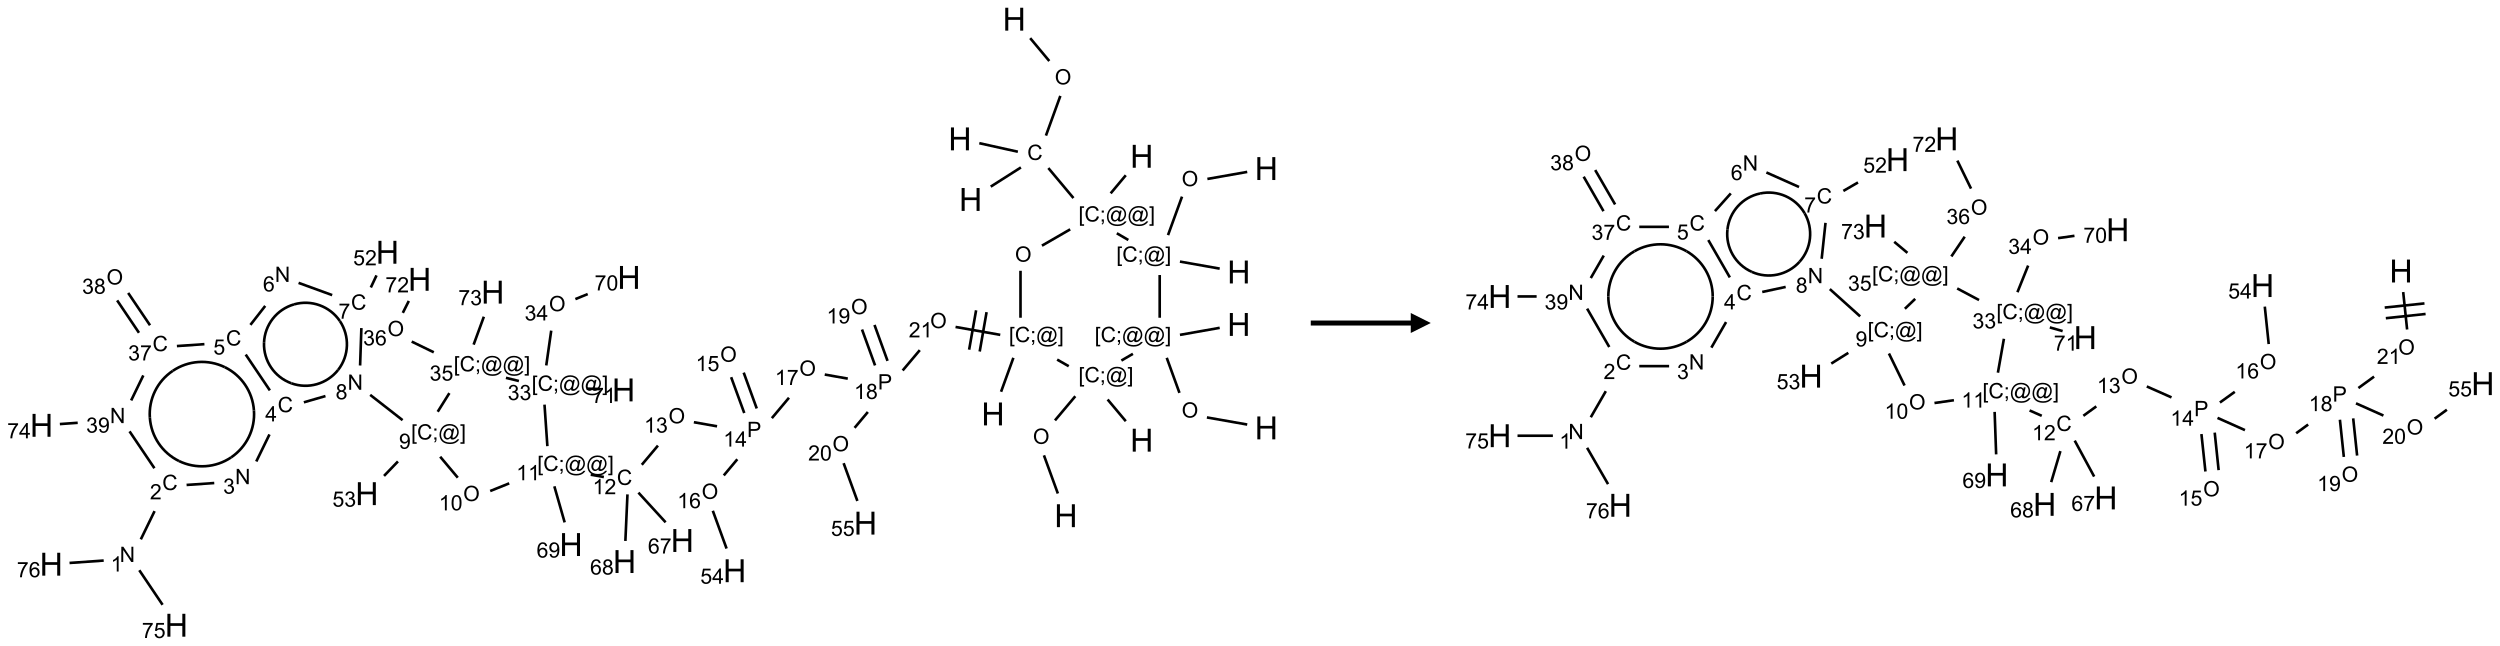 <?xml version="1.0" encoding="UTF-8"?>
<svg xmlns="http://www.w3.org/2000/svg" xmlns:xlink="http://www.w3.org/1999/xlink" width="1250" height="323" viewBox="0 0 1250 323">
<defs>
<g>
<g id="glyph-0-0">
<path d="M 2 0 L 2 -10 L 10 -10 L 10 0 Z M 2.25 -0.25 L 9.75 -0.25 L 9.75 -9.75 L 2.25 -9.75 Z M 2.25 -0.25 "/>
</g>
<g id="glyph-0-1">
<path d="M 1.281 0 L 1.281 -11.453 L 2.797 -11.453 L 2.797 -6.75 L 8.75 -6.75 L 8.75 -11.453 L 10.266 -11.453 L 10.266 0 L 8.75 0 L 8.75 -5.398 L 2.797 -5.398 L 2.797 0 Z M 1.281 0 "/>
</g>
<g id="glyph-1-0">
<path d="M 1.332 0 L 1.332 -6.668 L 6.668 -6.668 L 6.668 0 Z M 1.5 -0.168 L 6.5 -0.168 L 6.5 -6.5 L 1.5 -6.5 Z M 1.5 -0.168 "/>
</g>
<g id="glyph-1-1">
<path d="M 0.516 -3.719 C 0.516 -4.984 0.855 -5.977 1.535 -6.695 C 2.215 -7.414 3.094 -7.77 4.172 -7.77 C 4.875 -7.77 5.512 -7.602 6.078 -7.266 C 6.645 -6.93 7.074 -6.461 7.371 -5.855 C 7.668 -5.254 7.816 -4.57 7.816 -3.809 C 7.816 -3.035 7.66 -2.34 7.348 -1.73 C 7.035 -1.117 6.594 -0.656 6.02 -0.34 C 5.449 -0.027 4.828 0.129 4.168 0.129 C 3.449 0.129 2.805 -0.043 2.238 -0.391 C 1.672 -0.738 1.246 -1.211 0.953 -1.812 C 0.66 -2.414 0.516 -3.047 0.516 -3.719 Z M 1.559 -3.703 C 1.559 -2.781 1.805 -2.059 2.301 -1.527 C 2.793 -1 3.414 -0.734 4.16 -0.734 C 4.922 -0.734 5.547 -1 6.039 -1.535 C 6.531 -2.07 6.777 -2.828 6.777 -3.812 C 6.777 -4.434 6.672 -4.977 6.461 -5.441 C 6.25 -5.902 5.945 -6.262 5.539 -6.52 C 5.133 -6.773 4.68 -6.902 4.176 -6.902 C 3.461 -6.902 2.848 -6.656 2.332 -6.164 C 1.816 -5.672 1.559 -4.852 1.559 -3.703 Z M 1.559 -3.703 "/>
</g>
<g id="glyph-1-2">
<path d="M 6.27 -2.676 L 7.281 -2.422 C 7.07 -1.594 6.688 -0.961 6.137 -0.523 C 5.586 -0.086 4.914 0.129 4.121 0.129 C 3.297 0.129 2.629 -0.039 2.113 -0.371 C 1.598 -0.707 1.203 -1.191 0.934 -1.828 C 0.664 -2.465 0.531 -3.145 0.531 -3.875 C 0.531 -4.672 0.684 -5.363 0.988 -5.957 C 1.293 -6.547 1.723 -6.996 2.285 -7.305 C 2.844 -7.613 3.461 -7.766 4.137 -7.766 C 4.898 -7.766 5.543 -7.57 6.062 -7.184 C 6.582 -6.793 6.945 -6.246 7.152 -5.543 L 6.156 -5.309 C 5.98 -5.863 5.723 -6.266 5.387 -6.52 C 5.051 -6.773 4.625 -6.902 4.113 -6.902 C 3.527 -6.902 3.039 -6.762 2.645 -6.48 C 2.25 -6.199 1.973 -5.82 1.812 -5.348 C 1.652 -4.871 1.574 -4.383 1.574 -3.879 C 1.574 -3.23 1.668 -2.664 1.855 -2.18 C 2.047 -1.695 2.34 -1.332 2.738 -1.094 C 3.137 -0.855 3.57 -0.734 4.035 -0.734 C 4.602 -0.734 5.082 -0.898 5.473 -1.223 C 5.867 -1.551 6.133 -2.035 6.27 -2.676 Z M 6.27 -2.676 "/>
</g>
<g id="glyph-1-3">
<path d="M 0.723 2.121 L 0.723 -7.637 L 2.793 -7.637 L 2.793 -6.859 L 1.66 -6.859 L 1.66 1.344 L 2.793 1.344 L 2.793 2.121 Z M 0.723 2.121 "/>
</g>
<g id="glyph-1-4">
<path d="M 0.949 -4.465 L 0.949 -5.531 L 2.016 -5.531 L 2.016 -4.465 Z M 0.949 0 L 0.949 -1.066 L 2.016 -1.066 L 2.016 0 C 2.016 0.391 1.945 0.711 1.809 0.949 C 1.668 1.191 1.449 1.379 1.145 1.512 L 0.887 1.109 C 1.082 1.023 1.23 0.895 1.324 0.727 C 1.418 0.559 1.469 0.316 1.48 0 Z M 0.949 0 "/>
</g>
<g id="glyph-1-5">
<path d="M 6.047 -0.848 C 5.82 -0.59 5.57 -0.379 5.289 -0.223 C 5.008 -0.062 4.73 0.016 4.449 0.016 C 4.141 0.016 3.84 -0.074 3.547 -0.254 C 3.254 -0.434 3.02 -0.715 2.836 -1.09 C 2.652 -1.465 2.562 -1.875 2.562 -2.324 C 2.562 -2.875 2.703 -3.43 2.988 -3.98 C 3.27 -4.535 3.621 -4.953 4.043 -5.23 C 4.461 -5.508 4.871 -5.645 5.266 -5.645 C 5.566 -5.645 5.855 -5.566 6.129 -5.41 C 6.402 -5.25 6.641 -5.012 6.84 -4.688 L 7.016 -5.496 L 7.949 -5.496 L 7.199 -2 C 7.094 -1.516 7.043 -1.246 7.043 -1.191 C 7.043 -1.098 7.078 -1.02 7.148 -0.949 C 7.219 -0.883 7.305 -0.848 7.406 -0.848 C 7.59 -0.848 7.832 -0.953 8.129 -1.168 C 8.527 -1.445 8.84 -1.816 9.07 -2.285 C 9.301 -2.75 9.418 -3.234 9.418 -3.73 C 9.418 -4.309 9.27 -4.852 8.973 -5.355 C 8.676 -5.859 8.23 -6.262 7.645 -6.562 C 7.055 -6.863 6.406 -7.016 5.691 -7.016 C 4.879 -7.016 4.137 -6.824 3.465 -6.445 C 2.793 -6.066 2.273 -5.52 1.902 -4.809 C 1.535 -4.098 1.348 -3.34 1.348 -2.527 C 1.348 -1.676 1.535 -0.941 1.902 -0.328 C 2.273 0.285 2.809 0.742 3.508 1.035 C 4.207 1.328 4.984 1.473 5.832 1.473 C 6.742 1.473 7.504 1.32 8.121 1.016 C 8.734 0.711 9.195 0.34 9.5 -0.098 L 10.441 -0.098 C 10.266 0.266 9.961 0.637 9.531 1.016 C 9.102 1.395 8.59 1.695 7.996 1.914 C 7.402 2.133 6.688 2.246 5.848 2.246 C 5.078 2.246 4.367 2.145 3.715 1.949 C 3.066 1.75 2.512 1.453 2.051 1.055 C 1.594 0.656 1.25 0.199 1.016 -0.316 C 0.723 -0.973 0.578 -1.684 0.578 -2.441 C 0.578 -3.289 0.75 -4.098 1.098 -4.863 C 1.523 -5.805 2.125 -6.527 2.902 -7.027 C 3.684 -7.527 4.629 -7.777 5.738 -7.777 C 6.602 -7.777 7.375 -7.602 8.059 -7.246 C 8.746 -6.895 9.285 -6.371 9.684 -5.672 C 10.02 -5.07 10.188 -4.418 10.188 -3.715 C 10.188 -2.707 9.832 -1.812 9.125 -1.031 C 8.492 -0.328 7.801 0.02 7.051 0.02 C 6.812 0.02 6.617 -0.016 6.473 -0.09 C 6.324 -0.16 6.215 -0.266 6.145 -0.402 C 6.102 -0.488 6.066 -0.637 6.047 -0.848 Z M 3.527 -2.262 C 3.527 -1.785 3.641 -1.414 3.863 -1.152 C 4.09 -0.887 4.348 -0.754 4.641 -0.754 C 4.836 -0.754 5.039 -0.812 5.254 -0.93 C 5.469 -1.047 5.676 -1.219 5.871 -1.449 C 6.066 -1.676 6.23 -1.969 6.355 -2.32 C 6.48 -2.672 6.543 -3.027 6.543 -3.379 C 6.543 -3.852 6.426 -4.219 6.191 -4.48 C 5.957 -4.738 5.672 -4.871 5.332 -4.871 C 5.109 -4.871 4.902 -4.812 4.707 -4.699 C 4.512 -4.586 4.32 -4.406 4.137 -4.156 C 3.953 -3.906 3.805 -3.602 3.691 -3.246 C 3.582 -2.887 3.527 -2.559 3.527 -2.262 Z M 3.527 -2.262 "/>
</g>
<g id="glyph-1-6">
<path d="M 2.27 2.121 L 0.203 2.121 L 0.203 1.344 L 1.332 1.344 L 1.332 -6.859 L 0.203 -6.859 L 0.203 -7.637 L 2.27 -7.637 Z M 2.27 2.121 "/>
</g>
<g id="glyph-1-7">
<path d="M 5.371 -0.902 L 5.371 0 L 0.324 0 C 0.316 -0.227 0.352 -0.441 0.434 -0.652 C 0.562 -0.996 0.766 -1.332 1.051 -1.668 C 1.332 -2 1.742 -2.387 2.277 -2.824 C 3.105 -3.504 3.668 -4.043 3.957 -4.441 C 4.25 -4.84 4.395 -5.215 4.395 -5.566 C 4.395 -5.938 4.262 -6.254 3.996 -6.508 C 3.73 -6.762 3.387 -6.891 2.957 -6.891 C 2.508 -6.891 2.145 -6.754 1.875 -6.484 C 1.605 -6.215 1.469 -5.84 1.465 -5.359 L 0.5 -5.457 C 0.566 -6.176 0.812 -6.727 1.246 -7.102 C 1.676 -7.477 2.254 -7.668 2.98 -7.668 C 3.711 -7.668 4.293 -7.465 4.719 -7.059 C 5.145 -6.652 5.359 -6.148 5.359 -5.547 C 5.359 -5.242 5.297 -4.941 5.172 -4.645 C 5.047 -4.352 4.84 -4.039 4.551 -3.715 C 4.262 -3.387 3.777 -2.938 3.105 -2.371 C 2.543 -1.898 2.18 -1.578 2.02 -1.41 C 1.859 -1.242 1.73 -1.07 1.625 -0.902 Z M 5.371 -0.902 "/>
</g>
<g id="glyph-1-8">
<path d="M 3.973 0 L 3.035 0 L 3.035 -5.973 C 2.809 -5.758 2.516 -5.543 2.148 -5.328 C 1.781 -5.113 1.453 -4.953 1.16 -4.844 L 1.16 -5.75 C 1.684 -5.996 2.145 -6.297 2.535 -6.645 C 2.93 -6.996 3.207 -7.336 3.371 -7.668 L 3.973 -7.668 Z M 3.973 0 "/>
</g>
<g id="glyph-1-9">
<path d="M 0.824 0 L 0.824 -7.637 L 3.703 -7.637 C 4.211 -7.637 4.598 -7.609 4.863 -7.562 C 5.238 -7.5 5.555 -7.383 5.809 -7.207 C 6.062 -7.031 6.266 -6.785 6.418 -6.469 C 6.574 -6.152 6.652 -5.805 6.652 -5.426 C 6.652 -4.777 6.445 -4.227 6.031 -3.777 C 5.617 -3.328 4.871 -3.105 3.793 -3.105 L 1.832 -3.105 L 1.832 0 Z M 1.832 -4.004 L 3.809 -4.004 C 4.461 -4.004 4.922 -4.125 5.199 -4.371 C 5.473 -4.613 5.609 -4.953 5.609 -5.395 C 5.609 -5.715 5.527 -5.988 5.367 -6.215 C 5.207 -6.441 4.992 -6.594 4.73 -6.668 C 4.559 -6.711 4.246 -6.734 3.785 -6.734 L 1.832 -6.734 Z M 1.832 -4.004 "/>
</g>
<g id="glyph-1-10">
<path d="M 1.887 -4.141 C 1.496 -4.281 1.207 -4.484 1.02 -4.75 C 0.832 -5.016 0.738 -5.328 0.738 -5.699 C 0.738 -6.254 0.938 -6.719 1.34 -7.098 C 1.738 -7.477 2.27 -7.668 2.934 -7.668 C 3.598 -7.668 4.137 -7.473 4.543 -7.086 C 4.949 -6.699 5.152 -6.227 5.152 -5.672 C 5.152 -5.316 5.059 -5.008 4.871 -4.746 C 4.688 -4.484 4.406 -4.281 4.027 -4.141 C 4.496 -3.988 4.852 -3.742 5.098 -3.402 C 5.34 -3.062 5.465 -2.656 5.465 -2.184 C 5.465 -1.531 5.234 -0.98 4.77 -0.535 C 4.309 -0.09 3.703 0.129 2.949 0.129 C 2.195 0.129 1.586 -0.094 1.125 -0.539 C 0.664 -0.984 0.434 -1.543 0.434 -2.207 C 0.434 -2.703 0.559 -3.121 0.809 -3.457 C 1.062 -3.793 1.422 -4.02 1.887 -4.141 Z M 1.699 -5.73 C 1.699 -5.367 1.812 -5.074 2.047 -4.844 C 2.281 -4.613 2.582 -4.5 2.953 -4.5 C 3.312 -4.5 3.609 -4.613 3.84 -4.84 C 4.07 -5.066 4.188 -5.348 4.188 -5.676 C 4.188 -6.02 4.07 -6.309 3.832 -6.543 C 3.594 -6.777 3.297 -6.895 2.941 -6.895 C 2.586 -6.895 2.289 -6.781 2.051 -6.551 C 1.816 -6.324 1.699 -6.047 1.699 -5.73 Z M 1.395 -2.203 C 1.395 -1.938 1.461 -1.676 1.586 -1.426 C 1.711 -1.176 1.902 -0.984 2.152 -0.848 C 2.402 -0.711 2.672 -0.641 2.957 -0.641 C 3.406 -0.641 3.777 -0.785 4.066 -1.074 C 4.359 -1.363 4.504 -1.727 4.504 -2.172 C 4.504 -2.625 4.355 -2.996 4.055 -3.293 C 3.754 -3.586 3.379 -3.734 2.926 -3.734 C 2.484 -3.734 2.121 -3.59 1.832 -3.297 C 1.543 -3.004 1.395 -2.641 1.395 -2.203 Z M 1.395 -2.203 "/>
</g>
<g id="glyph-1-11">
<path d="M 0.504 -6.637 L 0.504 -7.535 L 5.449 -7.535 L 5.449 -6.809 C 4.961 -6.289 4.48 -5.602 4.004 -4.746 C 3.527 -3.887 3.156 -3.004 2.895 -2.098 C 2.707 -1.461 2.59 -0.762 2.535 0 L 1.574 0 C 1.582 -0.602 1.703 -1.328 1.926 -2.176 C 2.152 -3.027 2.477 -3.848 2.898 -4.637 C 3.32 -5.426 3.77 -6.094 4.246 -6.637 Z M 0.504 -6.637 "/>
</g>
<g id="glyph-1-12">
<path d="M 3.449 0 L 3.449 -1.828 L 0.137 -1.828 L 0.137 -2.688 L 3.621 -7.637 L 4.387 -7.637 L 4.387 -2.688 L 5.418 -2.688 L 5.418 -1.828 L 4.387 -1.828 L 4.387 0 Z M 3.449 -2.688 L 3.449 -6.129 L 1.059 -2.688 Z M 3.449 -2.688 "/>
</g>
<g id="glyph-1-13">
<path d="M 0.449 -2.016 L 1.387 -2.141 C 1.492 -1.609 1.676 -1.227 1.934 -0.992 C 2.191 -0.758 2.508 -0.641 2.879 -0.641 C 3.32 -0.641 3.695 -0.793 3.996 -1.098 C 4.301 -1.402 4.453 -1.781 4.453 -2.234 C 4.453 -2.664 4.312 -3.02 4.031 -3.301 C 3.75 -3.578 3.391 -3.719 2.957 -3.719 C 2.781 -3.719 2.562 -3.684 2.297 -3.613 L 2.402 -4.438 C 2.465 -4.43 2.516 -4.426 2.551 -4.426 C 2.949 -4.426 3.312 -4.531 3.629 -4.738 C 3.949 -4.949 4.109 -5.27 4.109 -5.703 C 4.109 -6.047 3.992 -6.332 3.762 -6.559 C 3.527 -6.785 3.227 -6.895 2.859 -6.895 C 2.496 -6.895 2.191 -6.781 1.949 -6.551 C 1.707 -6.324 1.547 -5.98 1.48 -5.52 L 0.543 -5.688 C 0.656 -6.316 0.918 -6.805 1.324 -7.148 C 1.73 -7.492 2.234 -7.668 2.84 -7.668 C 3.254 -7.668 3.641 -7.578 3.988 -7.398 C 4.34 -7.219 4.609 -6.977 4.793 -6.668 C 4.98 -6.359 5.074 -6.031 5.074 -5.684 C 5.074 -5.352 4.984 -5.051 4.809 -4.781 C 4.629 -4.512 4.367 -4.297 4.02 -4.137 C 4.473 -4.031 4.824 -3.816 5.074 -3.488 C 5.324 -3.16 5.449 -2.75 5.449 -2.254 C 5.449 -1.59 5.203 -1.023 4.719 -0.559 C 4.234 -0.098 3.617 0.137 2.875 0.137 C 2.203 0.137 1.648 -0.062 1.207 -0.465 C 0.762 -0.863 0.512 -1.379 0.449 -2.016 Z M 0.449 -2.016 "/>
</g>
<g id="glyph-1-14">
<path d="M 5.309 -5.766 L 4.375 -5.691 C 4.293 -6.059 4.172 -6.328 4.02 -6.496 C 3.766 -6.762 3.453 -6.895 3.082 -6.895 C 2.785 -6.895 2.523 -6.812 2.297 -6.645 C 2 -6.43 1.77 -6.117 1.598 -5.703 C 1.43 -5.289 1.34 -4.703 1.332 -3.938 C 1.559 -4.281 1.836 -4.535 2.16 -4.703 C 2.488 -4.871 2.828 -4.953 3.188 -4.953 C 3.812 -4.953 4.344 -4.723 4.785 -4.262 C 5.223 -3.801 5.441 -3.207 5.441 -2.48 C 5.441 -2 5.34 -1.555 5.133 -1.145 C 4.926 -0.73 4.641 -0.418 4.281 -0.199 C 3.922 0.02 3.512 0.129 3.051 0.129 C 2.27 0.129 1.633 -0.156 1.141 -0.73 C 0.648 -1.305 0.402 -2.254 0.402 -3.574 C 0.402 -5.051 0.672 -6.121 1.219 -6.793 C 1.695 -7.375 2.336 -7.668 3.141 -7.668 C 3.742 -7.668 4.234 -7.5 4.617 -7.16 C 5 -6.824 5.23 -6.359 5.309 -5.766 Z M 1.48 -2.473 C 1.48 -2.152 1.547 -1.844 1.684 -1.547 C 1.82 -1.25 2.016 -1.027 2.262 -0.871 C 2.508 -0.719 2.766 -0.641 3.035 -0.641 C 3.434 -0.641 3.773 -0.801 4.059 -1.121 C 4.344 -1.441 4.484 -1.875 4.484 -2.422 C 4.484 -2.949 4.344 -3.367 4.062 -3.668 C 3.781 -3.973 3.426 -4.125 3 -4.125 C 2.578 -4.125 2.219 -3.973 1.922 -3.668 C 1.625 -3.363 1.48 -2.969 1.48 -2.473 Z M 1.48 -2.473 "/>
</g>
<g id="glyph-1-15">
<path d="M 0.582 -1.766 L 1.484 -1.848 C 1.562 -1.426 1.707 -1.117 1.922 -0.926 C 2.137 -0.734 2.414 -0.641 2.75 -0.641 C 3.039 -0.641 3.289 -0.707 3.508 -0.84 C 3.727 -0.973 3.902 -1.148 4.043 -1.367 C 4.18 -1.586 4.297 -1.887 4.391 -2.262 C 4.484 -2.637 4.531 -3.016 4.531 -3.406 C 4.531 -3.449 4.531 -3.512 4.527 -3.594 C 4.34 -3.297 4.082 -3.055 3.758 -2.867 C 3.434 -2.68 3.082 -2.59 2.703 -2.59 C 2.07 -2.59 1.535 -2.816 1.098 -3.277 C 0.66 -3.734 0.441 -4.34 0.441 -5.09 C 0.441 -5.863 0.672 -6.484 1.129 -6.957 C 1.586 -7.43 2.156 -7.668 2.844 -7.668 C 3.34 -7.668 3.793 -7.531 4.207 -7.266 C 4.617 -7 4.93 -6.617 5.145 -6.121 C 5.355 -5.629 5.465 -4.91 5.465 -3.973 C 5.465 -2.996 5.359 -2.223 5.145 -1.645 C 4.934 -1.066 4.617 -0.625 4.199 -0.324 C 3.781 -0.02 3.293 0.129 2.73 0.129 C 2.133 0.129 1.645 -0.035 1.266 -0.367 C 0.887 -0.699 0.66 -1.164 0.582 -1.766 Z M 4.422 -5.137 C 4.422 -5.676 4.277 -6.102 3.992 -6.418 C 3.707 -6.734 3.359 -6.891 2.957 -6.891 C 2.543 -6.891 2.18 -6.719 1.871 -6.379 C 1.562 -6.039 1.406 -5.598 1.406 -5.059 C 1.406 -4.57 1.555 -4.176 1.848 -3.871 C 2.141 -3.566 2.5 -3.418 2.934 -3.418 C 3.367 -3.418 3.723 -3.57 4.004 -3.871 C 4.281 -4.176 4.422 -4.598 4.422 -5.137 Z M 4.422 -5.137 "/>
</g>
<g id="glyph-1-16">
<path d="M 0.441 -3.766 C 0.441 -4.668 0.535 -5.395 0.723 -5.945 C 0.906 -6.496 1.184 -6.922 1.551 -7.219 C 1.918 -7.516 2.375 -7.668 2.934 -7.668 C 3.344 -7.668 3.703 -7.586 4.012 -7.418 C 4.32 -7.254 4.574 -7.016 4.777 -6.707 C 4.977 -6.395 5.137 -6.016 5.25 -5.57 C 5.363 -5.125 5.422 -4.523 5.422 -3.766 C 5.422 -2.871 5.328 -2.148 5.145 -1.598 C 4.961 -1.047 4.688 -0.621 4.32 -0.32 C 3.953 -0.02 3.492 0.129 2.934 0.129 C 2.195 0.129 1.617 -0.133 1.199 -0.66 C 0.695 -1.297 0.441 -2.332 0.441 -3.766 Z M 1.406 -3.766 C 1.406 -2.512 1.555 -1.68 1.848 -1.262 C 2.141 -0.848 2.5 -0.641 2.934 -0.641 C 3.363 -0.641 3.727 -0.848 4.02 -1.266 C 4.312 -1.684 4.457 -2.516 4.457 -3.766 C 4.457 -5.023 4.312 -5.859 4.02 -6.27 C 3.727 -6.684 3.359 -6.891 2.922 -6.891 C 2.492 -6.891 2.148 -6.707 1.891 -6.344 C 1.566 -5.879 1.406 -5.02 1.406 -3.766 Z M 1.406 -3.766 "/>
</g>
<g id="glyph-1-17">
<path d="M 0.812 0 L 0.812 -7.637 L 1.848 -7.637 L 5.859 -1.641 L 5.859 -7.637 L 6.828 -7.637 L 6.828 0 L 5.793 0 L 1.781 -6 L 1.781 0 Z M 0.812 0 "/>
</g>
<g id="glyph-1-18">
<path d="M 0.441 -2 L 1.426 -2.082 C 1.5 -1.605 1.668 -1.242 1.934 -1.004 C 2.199 -0.762 2.52 -0.641 2.895 -0.641 C 3.348 -0.641 3.73 -0.812 4.043 -1.152 C 4.355 -1.492 4.512 -1.941 4.512 -2.504 C 4.512 -3.039 4.359 -3.461 4.059 -3.77 C 3.758 -4.078 3.367 -4.234 2.879 -4.234 C 2.578 -4.234 2.305 -4.164 2.062 -4.027 C 1.82 -3.891 1.629 -3.715 1.488 -3.496 L 0.609 -3.609 L 1.348 -7.531 L 5.145 -7.531 L 5.145 -6.637 L 2.098 -6.637 L 1.688 -4.582 C 2.145 -4.902 2.625 -5.062 3.129 -5.062 C 3.797 -5.062 4.359 -4.832 4.816 -4.371 C 5.277 -3.91 5.504 -3.312 5.504 -2.59 C 5.504 -1.898 5.305 -1.301 4.902 -0.797 C 4.41 -0.18 3.742 0.129 2.895 0.129 C 2.199 0.129 1.633 -0.062 1.195 -0.453 C 0.758 -0.844 0.504 -1.359 0.441 -2 Z M 0.441 -2 "/>
</g>
</g>
</defs>
<path fill="none" stroke-width="0.033" stroke-linecap="butt" stroke-linejoin="miter" stroke="rgb(0%, 0%, 0%)" stroke-opacity="1" stroke-miterlimit="10" d="M 12.358 0.237 L 12.597 0.523 " transform="matrix(40, 0, 0, 40, 20.77, 9.594)"/>
<path fill="none" stroke-width="0.033" stroke-linecap="butt" stroke-linejoin="miter" stroke="rgb(0%, 0%, 0%)" stroke-opacity="1" stroke-miterlimit="10" d="M 12.735 0.959 L 12.555 1.455 " transform="matrix(40, 0, 0, 40, 20.77, 9.594)"/>
<path fill="none" stroke-width="0.033" stroke-linecap="butt" stroke-linejoin="miter" stroke="rgb(0%, 0%, 0%)" stroke-opacity="1" stroke-miterlimit="10" d="M 12.242 1.853 L 11.865 2.093 " transform="matrix(40, 0, 0, 40, 20.77, 9.594)"/>
<path fill="none" stroke-width="0.033" stroke-linecap="butt" stroke-linejoin="miter" stroke="rgb(0%, 0%, 0%)" stroke-opacity="1" stroke-miterlimit="10" d="M 12.204 1.657 L 11.722 1.55 " transform="matrix(40, 0, 0, 40, 20.77, 9.594)"/>
<path fill="none" stroke-width="0.033" stroke-linecap="butt" stroke-linejoin="miter" stroke="rgb(0%, 0%, 0%)" stroke-opacity="1" stroke-miterlimit="10" d="M 12.585 1.861 L 12.899 2.236 " transform="matrix(40, 0, 0, 40, 20.77, 9.594)"/>
<path fill="none" stroke-width="0.033" stroke-linecap="butt" stroke-linejoin="miter" stroke="rgb(0%, 0%, 0%)" stroke-opacity="1" stroke-miterlimit="10" d="M 13.364 2.177 L 13.553 1.951 " transform="matrix(40, 0, 0, 40, 20.77, 9.594)"/>
<path fill="none" stroke-width="0.033" stroke-linecap="butt" stroke-linejoin="miter" stroke="rgb(0%, 0%, 0%)" stroke-opacity="1" stroke-miterlimit="10" d="M 12.858 2.627 L 12.505 2.831 " transform="matrix(40, 0, 0, 40, 20.77, 9.594)"/>
<path fill="none" stroke-width="0.033" stroke-linecap="butt" stroke-linejoin="miter" stroke="rgb(0%, 0%, 0%)" stroke-opacity="1" stroke-miterlimit="10" d="M 12.237 3.145 L 12.237 3.732 " transform="matrix(40, 0, 0, 40, 20.77, 9.594)"/>
<path fill="none" stroke-width="0.033" stroke-linecap="butt" stroke-linejoin="miter" stroke="rgb(0%, 0%, 0%)" stroke-opacity="1" stroke-miterlimit="10" d="M 12.148 4.233 L 11.994 4.657 " transform="matrix(40, 0, 0, 40, 20.77, 9.594)"/>
<path fill="none" stroke-width="0.033" stroke-linecap="butt" stroke-linejoin="miter" stroke="rgb(0%, 0%, 0%)" stroke-opacity="1" stroke-miterlimit="10" d="M 11.984 3.946 L 11.425 3.847 " transform="matrix(40, 0, 0, 40, 20.77, 9.594)"/>
<path fill="none" stroke-width="0.033" stroke-linecap="butt" stroke-linejoin="miter" stroke="rgb(0%, 0%, 0%)" stroke-opacity="1" stroke-miterlimit="10" d="M 11.682 3.639 L 11.595 4.131 " transform="matrix(40, 0, 0, 40, 20.77, 9.594)"/>
<path fill="none" stroke-width="0.033" stroke-linecap="butt" stroke-linejoin="miter" stroke="rgb(0%, 0%, 0%)" stroke-opacity="1" stroke-miterlimit="10" d="M 11.813 3.662 L 11.727 4.154 " transform="matrix(40, 0, 0, 40, 20.77, 9.594)"/>
<path fill="none" stroke-width="0.033" stroke-linecap="butt" stroke-linejoin="miter" stroke="rgb(0%, 0%, 0%)" stroke-opacity="1" stroke-miterlimit="10" d="M 10.978 4.137 L 10.764 4.391 " transform="matrix(40, 0, 0, 40, 20.77, 9.594)"/>
<path fill="none" stroke-width="0.033" stroke-linecap="butt" stroke-linejoin="miter" stroke="rgb(0%, 0%, 0%)" stroke-opacity="1" stroke-miterlimit="10" d="M 10.078 4.493 L 9.79 4.442 " transform="matrix(40, 0, 0, 40, 20.77, 9.594)"/>
<path fill="none" stroke-width="0.033" stroke-linecap="butt" stroke-linejoin="miter" stroke="rgb(0%, 0%, 0%)" stroke-opacity="1" stroke-miterlimit="10" d="M 9.343 4.732 L 9.129 4.987 " transform="matrix(40, 0, 0, 40, 20.77, 9.594)"/>
<path fill="none" stroke-width="0.033" stroke-linecap="butt" stroke-linejoin="miter" stroke="rgb(0%, 0%, 0%)" stroke-opacity="1" stroke-miterlimit="10" d="M 8.444 5.089 L 8.154 5.038 " transform="matrix(40, 0, 0, 40, 20.77, 9.594)"/>
<path fill="none" stroke-width="0.033" stroke-linecap="butt" stroke-linejoin="miter" stroke="rgb(0%, 0%, 0%)" stroke-opacity="1" stroke-miterlimit="10" d="M 7.705 5.33 L 7.503 5.57 " transform="matrix(40, 0, 0, 40, 20.77, 9.594)"/>
<path fill="none" stroke-width="0.033" stroke-linecap="butt" stroke-linejoin="miter" stroke="rgb(0%, 0%, 0%)" stroke-opacity="1" stroke-miterlimit="10" d="M 7.029 5.723 L 6.865 5.694 " transform="matrix(40, 0, 0, 40, 20.77, 9.594)"/>
<path fill="none" stroke-width="0.033" stroke-linecap="butt" stroke-linejoin="miter" stroke="rgb(0%, 0%, 0%)" stroke-opacity="1" stroke-miterlimit="10" d="M 6.41 5.839 L 6.539 6.29 " transform="matrix(40, 0, 0, 40, 20.77, 9.594)"/>
<path fill="none" stroke-width="0.033" stroke-linecap="butt" stroke-linejoin="miter" stroke="rgb(0%, 0%, 0%)" stroke-opacity="1" stroke-miterlimit="10" d="M 5.846 5.802 L 5.608 5.898 " transform="matrix(40, 0, 0, 40, 20.77, 9.594)"/>
<path fill="none" stroke-width="0.033" stroke-linecap="butt" stroke-linejoin="miter" stroke="rgb(0%, 0%, 0%)" stroke-opacity="1" stroke-miterlimit="10" d="M 5.203 5.731 L 4.983 5.469 " transform="matrix(40, 0, 0, 40, 20.77, 9.594)"/>
<path fill="none" stroke-width="0.033" stroke-linecap="butt" stroke-linejoin="miter" stroke="rgb(0%, 0%, 0%)" stroke-opacity="1" stroke-miterlimit="10" d="M 4.513 5.012 L 4.108 4.696 " transform="matrix(40, 0, 0, 40, 20.77, 9.594)"/>
<path fill="none" stroke-width="0.033" stroke-linecap="butt" stroke-linejoin="miter" stroke="rgb(0%, 0%, 0%)" stroke-opacity="1" stroke-miterlimit="10" d="M 3.549 4.711 L 3.279 4.789 " transform="matrix(40, 0, 0, 40, 20.77, 9.594)"/>
<path fill="none" stroke-width="0.033" stroke-linecap="butt" stroke-linejoin="miter" stroke="rgb(0%, 0%, 0%)" stroke-opacity="1" stroke-miterlimit="10" d="M 2.849 5.191 L 2.684 5.529 " transform="matrix(40, 0, 0, 40, 20.77, 9.594)"/>
<path fill="none" stroke-width="0.033" stroke-linecap="butt" stroke-linejoin="miter" stroke="rgb(0%, 0%, 0%)" stroke-opacity="1" stroke-miterlimit="10" d="M 2.159 5.798 L 1.813 5.822 " transform="matrix(40, 0, 0, 40, 20.77, 9.594)"/>
<path fill="none" stroke-width="0.033" stroke-linecap="butt" stroke-linejoin="miter" stroke="rgb(0%, 0%, 0%)" stroke-opacity="1" stroke-miterlimit="10" d="M 1.413 6.149 L 1.241 6.502 " transform="matrix(40, 0, 0, 40, 20.77, 9.594)"/>
<path fill="none" stroke-width="0.033" stroke-linecap="butt" stroke-linejoin="miter" stroke="rgb(0%, 0%, 0%)" stroke-opacity="1" stroke-miterlimit="10" d="M 1.222 6.888 L 1.513 7.32 " transform="matrix(40, 0, 0, 40, 20.77, 9.594)"/>
<path fill="none" stroke-width="0.033" stroke-linecap="butt" stroke-linejoin="miter" stroke="rgb(0%, 0%, 0%)" stroke-opacity="1" stroke-miterlimit="10" d="M 0.777 6.767 L 0.35 6.797 " transform="matrix(40, 0, 0, 40, 20.77, 9.594)"/>
<path fill="none" stroke-width="0.033" stroke-linecap="butt" stroke-linejoin="miter" stroke="rgb(0%, 0%, 0%)" stroke-opacity="1" stroke-miterlimit="10" d="M 1.411 5.613 L 1.1 5.152 " transform="matrix(40, 0, 0, 40, 20.77, 9.594)"/>
<path fill="none" stroke-width="0.033" stroke-linecap="butt" stroke-linejoin="miter" stroke="rgb(0%, 0%, 0%)" stroke-opacity="1" stroke-miterlimit="10" d="M 0.452 5.045 L 0.229 5.061 " transform="matrix(40, 0, 0, 40, 20.77, 9.594)"/>
<path fill="none" stroke-width="0.033" stroke-linecap="butt" stroke-linejoin="miter" stroke="rgb(0%, 0%, 0%)" stroke-opacity="1" stroke-miterlimit="10" d="M 1.12 4.766 L 1.272 4.453 " transform="matrix(40, 0, 0, 40, 20.77, 9.594)"/>
<path fill="none" stroke-width="0.033" stroke-linecap="butt" stroke-linejoin="miter" stroke="rgb(0%, 0%, 0%)" stroke-opacity="1" stroke-miterlimit="10" d="M 1.356 3.826 L 1.083 3.422 " transform="matrix(40, 0, 0, 40, 20.77, 9.594)"/>
<path fill="none" stroke-width="0.033" stroke-linecap="butt" stroke-linejoin="miter" stroke="rgb(0%, 0%, 0%)" stroke-opacity="1" stroke-miterlimit="10" d="M 1.218 3.92 L 0.945 3.515 " transform="matrix(40, 0, 0, 40, 20.77, 9.594)"/>
<path fill="none" stroke-width="0.033" stroke-linecap="butt" stroke-linejoin="miter" stroke="rgb(0%, 0%, 0%)" stroke-opacity="1" stroke-miterlimit="10" d="M 1.692 4.086 L 2.036 4.062 " transform="matrix(40, 0, 0, 40, 20.77, 9.594)"/>
<path fill="none" stroke-width="0.033" stroke-linecap="butt" stroke-linejoin="miter" stroke="rgb(0%, 0%, 0%)" stroke-opacity="1" stroke-miterlimit="10" d="M 2.552 4.192 L 2.854 4.64 " transform="matrix(40, 0, 0, 40, 20.77, 9.594)"/>
<path fill="none" stroke-width="0.033" stroke-linecap="butt" stroke-linejoin="miter" stroke="rgb(0%, 0%, 0%)" stroke-opacity="1" stroke-miterlimit="10" d="M 2.611 3.821 L 2.796 3.584 " transform="matrix(40, 0, 0, 40, 20.77, 9.594)"/>
<path fill="none" stroke-width="0.033" stroke-linecap="butt" stroke-linejoin="miter" stroke="rgb(0%, 0%, 0%)" stroke-opacity="1" stroke-miterlimit="10" d="M 3.213 3.296 L 3.633 3.449 " transform="matrix(40, 0, 0, 40, 20.77, 9.594)"/>
<path fill="none" stroke-width="0.033" stroke-linecap="butt" stroke-linejoin="miter" stroke="rgb(0%, 0%, 0%)" stroke-opacity="1" stroke-miterlimit="10" d="M 3.998 3.861 L 3.982 4.329 " transform="matrix(40, 0, 0, 40, 20.77, 9.594)"/>
<path fill="none" stroke-width="0.033" stroke-linecap="butt" stroke-linejoin="miter" stroke="rgb(0%, 0%, 0%)" stroke-opacity="1" stroke-miterlimit="10" d="M 4.116 3.354 L 4.187 3.203 " transform="matrix(40, 0, 0, 40, 20.77, 9.594)"/>
<path fill="none" stroke-width="0.033" stroke-linecap="butt" stroke-linejoin="miter" stroke="rgb(0%, 0%, 0%)" stroke-opacity="1" stroke-miterlimit="10" d="M 4.455 5.528 L 4.281 5.709 " transform="matrix(40, 0, 0, 40, 20.77, 9.594)"/>
<path fill="none" stroke-width="0.033" stroke-linecap="butt" stroke-linejoin="miter" stroke="rgb(0%, 0%, 0%)" stroke-opacity="1" stroke-miterlimit="10" d="M 4.952 4.907 L 5.098 4.674 " transform="matrix(40, 0, 0, 40, 20.77, 9.594)"/>
<path fill="none" stroke-width="0.033" stroke-linecap="butt" stroke-linejoin="miter" stroke="rgb(0%, 0%, 0%)" stroke-opacity="1" stroke-miterlimit="10" d="M 4.903 4.164 L 4.627 4.03 " transform="matrix(40, 0, 0, 40, 20.77, 9.594)"/>
<path fill="none" stroke-width="0.033" stroke-linecap="butt" stroke-linejoin="miter" stroke="rgb(0%, 0%, 0%)" stroke-opacity="1" stroke-miterlimit="10" d="M 4.516 3.671 L 4.591 3.522 " transform="matrix(40, 0, 0, 40, 20.77, 9.594)"/>
<path fill="none" stroke-width="0.033" stroke-linecap="butt" stroke-linejoin="miter" stroke="rgb(0%, 0%, 0%)" stroke-opacity="1" stroke-miterlimit="10" d="M 5.401 4.068 L 5.529 3.719 " transform="matrix(40, 0, 0, 40, 20.77, 9.594)"/>
<path fill="none" stroke-width="0.033" stroke-linecap="butt" stroke-linejoin="miter" stroke="rgb(0%, 0%, 0%)" stroke-opacity="1" stroke-miterlimit="10" d="M 5.805 4.483 L 5.967 4.523 " transform="matrix(40, 0, 0, 40, 20.77, 9.594)"/>
<path fill="none" stroke-width="0.033" stroke-linecap="butt" stroke-linejoin="miter" stroke="rgb(0%, 0%, 0%)" stroke-opacity="1" stroke-miterlimit="10" d="M 6.287 4.818 L 6.323 5.337 " transform="matrix(40, 0, 0, 40, 20.77, 9.594)"/>
<path fill="none" stroke-width="0.033" stroke-linecap="butt" stroke-linejoin="miter" stroke="rgb(0%, 0%, 0%)" stroke-opacity="1" stroke-miterlimit="10" d="M 6.309 4.328 L 6.371 3.893 " transform="matrix(40, 0, 0, 40, 20.77, 9.594)"/>
<path fill="none" stroke-width="0.033" stroke-linecap="butt" stroke-linejoin="miter" stroke="rgb(0%, 0%, 0%)" stroke-opacity="1" stroke-miterlimit="10" d="M 6.673 3.499 L 6.827 3.436 " transform="matrix(40, 0, 0, 40, 20.77, 9.594)"/>
<path fill="none" stroke-width="0.033" stroke-linecap="butt" stroke-linejoin="miter" stroke="rgb(0%, 0%, 0%)" stroke-opacity="1" stroke-miterlimit="10" d="M 6.814 4.618 L 6.981 4.624 " transform="matrix(40, 0, 0, 40, 20.77, 9.594)"/>
<path fill="none" stroke-width="0.033" stroke-linecap="butt" stroke-linejoin="miter" stroke="rgb(0%, 0%, 0%)" stroke-opacity="1" stroke-miterlimit="10" d="M 7.461 5.918 L 7.801 6.289 " transform="matrix(40, 0, 0, 40, 20.77, 9.594)"/>
<path fill="none" stroke-width="0.033" stroke-linecap="butt" stroke-linejoin="miter" stroke="rgb(0%, 0%, 0%)" stroke-opacity="1" stroke-miterlimit="10" d="M 7.324 5.94 L 7.298 6.522 " transform="matrix(40, 0, 0, 40, 20.77, 9.594)"/>
<path fill="none" stroke-width="0.033" stroke-linecap="butt" stroke-linejoin="miter" stroke="rgb(0%, 0%, 0%)" stroke-opacity="1" stroke-miterlimit="10" d="M 8.94 4.866 L 8.777 4.418 " transform="matrix(40, 0, 0, 40, 20.77, 9.594)"/>
<path fill="none" stroke-width="0.033" stroke-linecap="butt" stroke-linejoin="miter" stroke="rgb(0%, 0%, 0%)" stroke-opacity="1" stroke-miterlimit="10" d="M 8.784 4.923 L 8.62 4.475 " transform="matrix(40, 0, 0, 40, 20.77, 9.594)"/>
<path fill="none" stroke-width="0.033" stroke-linecap="butt" stroke-linejoin="miter" stroke="rgb(0%, 0%, 0%)" stroke-opacity="1" stroke-miterlimit="10" d="M 8.697 5.501 L 8.528 5.703 " transform="matrix(40, 0, 0, 40, 20.77, 9.594)"/>
<path fill="none" stroke-width="0.033" stroke-linecap="butt" stroke-linejoin="miter" stroke="rgb(0%, 0%, 0%)" stroke-opacity="1" stroke-miterlimit="10" d="M 8.391 6.145 L 8.563 6.617 " transform="matrix(40, 0, 0, 40, 20.77, 9.594)"/>
<path fill="none" stroke-width="0.033" stroke-linecap="butt" stroke-linejoin="miter" stroke="rgb(0%, 0%, 0%)" stroke-opacity="1" stroke-miterlimit="10" d="M 10.575 4.271 L 10.412 3.822 " transform="matrix(40, 0, 0, 40, 20.77, 9.594)"/>
<path fill="none" stroke-width="0.033" stroke-linecap="butt" stroke-linejoin="miter" stroke="rgb(0%, 0%, 0%)" stroke-opacity="1" stroke-miterlimit="10" d="M 10.419 4.328 L 10.256 3.879 " transform="matrix(40, 0, 0, 40, 20.77, 9.594)"/>
<path fill="none" stroke-width="0.033" stroke-linecap="butt" stroke-linejoin="miter" stroke="rgb(0%, 0%, 0%)" stroke-opacity="1" stroke-miterlimit="10" d="M 10.329 4.91 L 10.163 5.108 " transform="matrix(40, 0, 0, 40, 20.77, 9.594)"/>
<path fill="none" stroke-width="0.033" stroke-linecap="butt" stroke-linejoin="miter" stroke="rgb(0%, 0%, 0%)" stroke-opacity="1" stroke-miterlimit="10" d="M 10.026 5.55 L 10.198 6.022 " transform="matrix(40, 0, 0, 40, 20.77, 9.594)"/>
<path fill="none" stroke-width="0.033" stroke-linecap="butt" stroke-linejoin="miter" stroke="rgb(0%, 0%, 0%)" stroke-opacity="1" stroke-miterlimit="10" d="M 12.695 4.255 L 12.84 4.338 " transform="matrix(40, 0, 0, 40, 20.77, 9.594)"/>
<path fill="none" stroke-width="0.033" stroke-linecap="butt" stroke-linejoin="miter" stroke="rgb(0%, 0%, 0%)" stroke-opacity="1" stroke-miterlimit="10" d="M 13.326 4.754 L 13.553 5.025 " transform="matrix(40, 0, 0, 40, 20.77, 9.594)"/>
<path fill="none" stroke-width="0.033" stroke-linecap="butt" stroke-linejoin="miter" stroke="rgb(0%, 0%, 0%)" stroke-opacity="1" stroke-miterlimit="10" d="M 12.922 4.713 L 12.668 5.015 " transform="matrix(40, 0, 0, 40, 20.77, 9.594)"/>
<path fill="none" stroke-width="0.033" stroke-linecap="butt" stroke-linejoin="miter" stroke="rgb(0%, 0%, 0%)" stroke-opacity="1" stroke-miterlimit="10" d="M 12.53 5.452 L 12.704 5.929 " transform="matrix(40, 0, 0, 40, 20.77, 9.594)"/>
<path fill="none" stroke-width="0.033" stroke-linecap="butt" stroke-linejoin="miter" stroke="rgb(0%, 0%, 0%)" stroke-opacity="1" stroke-miterlimit="10" d="M 13.498 4.267 L 13.642 4.183 " transform="matrix(40, 0, 0, 40, 20.77, 9.594)"/>
<path fill="none" stroke-width="0.033" stroke-linecap="butt" stroke-linejoin="miter" stroke="rgb(0%, 0%, 0%)" stroke-opacity="1" stroke-miterlimit="10" d="M 14.23 3.946 L 14.727 3.858 " transform="matrix(40, 0, 0, 40, 20.77, 9.594)"/>
<path fill="none" stroke-width="0.033" stroke-linecap="butt" stroke-linejoin="miter" stroke="rgb(0%, 0%, 0%)" stroke-opacity="1" stroke-miterlimit="10" d="M 14.065 4.233 L 14.224 4.671 " transform="matrix(40, 0, 0, 40, 20.77, 9.594)"/>
<path fill="none" stroke-width="0.033" stroke-linecap="butt" stroke-linejoin="miter" stroke="rgb(0%, 0%, 0%)" stroke-opacity="1" stroke-miterlimit="10" d="M 14.567 4.978 L 15.071 5.067 " transform="matrix(40, 0, 0, 40, 20.77, 9.594)"/>
<path fill="none" stroke-width="0.033" stroke-linecap="butt" stroke-linejoin="miter" stroke="rgb(0%, 0%, 0%)" stroke-opacity="1" stroke-miterlimit="10" d="M 13.977 3.732 L 13.977 3.198 " transform="matrix(40, 0, 0, 40, 20.77, 9.594)"/>
<path fill="none" stroke-width="0.033" stroke-linecap="butt" stroke-linejoin="miter" stroke="rgb(0%, 0%, 0%)" stroke-opacity="1" stroke-miterlimit="10" d="M 13.585 2.76 L 13.441 2.676 " transform="matrix(40, 0, 0, 40, 20.77, 9.594)"/>
<path fill="none" stroke-width="0.033" stroke-linecap="butt" stroke-linejoin="miter" stroke="rgb(0%, 0%, 0%)" stroke-opacity="1" stroke-miterlimit="10" d="M 14.23 3.03 L 14.727 3.118 " transform="matrix(40, 0, 0, 40, 20.77, 9.594)"/>
<path fill="none" stroke-width="0.033" stroke-linecap="butt" stroke-linejoin="miter" stroke="rgb(0%, 0%, 0%)" stroke-opacity="1" stroke-miterlimit="10" d="M 14.081 2.699 L 14.256 2.218 " transform="matrix(40, 0, 0, 40, 20.77, 9.594)"/>
<path fill="none" stroke-width="0.033" stroke-linecap="butt" stroke-linejoin="miter" stroke="rgb(0%, 0%, 0%)" stroke-opacity="1" stroke-miterlimit="10" d="M 14.573 1.997 L 15.071 1.909 " transform="matrix(40, 0, 0, 40, 20.77, 9.594)"/>
<path fill="none" stroke-width="0.033" stroke-linecap="butt" stroke-linejoin="miter" stroke="rgb(0%, 0%, 0%)" stroke-opacity="1" stroke-miterlimit="10" d="M 3.708 4.383 C 3.569 4.56 3.333 4.628 3.122 4.551 " transform="matrix(40, 0, 0, 40, 20.77, 9.594)"/>
<path fill="none" stroke-width="0.033" stroke-linecap="butt" stroke-linejoin="miter" stroke="rgb(0%, 0%, 0%)" stroke-opacity="1" stroke-miterlimit="10" d="M 3.729 3.773 C 3.854 3.96 3.846 4.206 3.708 4.383 " transform="matrix(40, 0, 0, 40, 20.77, 9.594)"/>
<path fill="none" stroke-width="0.033" stroke-linecap="butt" stroke-linejoin="miter" stroke="rgb(0%, 0%, 0%)" stroke-opacity="1" stroke-miterlimit="10" d="M 3.156 3.565 C 3.372 3.503 3.603 3.587 3.729 3.773 " transform="matrix(40, 0, 0, 40, 20.77, 9.594)"/>
<path fill="none" stroke-width="0.033" stroke-linecap="butt" stroke-linejoin="miter" stroke="rgb(0%, 0%, 0%)" stroke-opacity="1" stroke-miterlimit="10" d="M 2.781 4.045 C 2.789 3.821 2.94 3.627 3.156 3.565 " transform="matrix(40, 0, 0, 40, 20.77, 9.594)"/>
<path fill="none" stroke-width="0.033" stroke-linecap="butt" stroke-linejoin="miter" stroke="rgb(0%, 0%, 0%)" stroke-opacity="1" stroke-miterlimit="10" d="M 3.122 4.551 C 2.911 4.474 2.773 4.27 2.781 4.045 " transform="matrix(40, 0, 0, 40, 20.77, 9.594)"/>
<path fill="none" stroke-width="0.033" stroke-linecap="butt" stroke-linejoin="miter" stroke="rgb(0%, 0%, 0%)" stroke-opacity="1" stroke-miterlimit="10" d="M 2.655 4.891 C 2.672 5.124 2.563 5.347 2.369 5.478 " transform="matrix(40, 0, 0, 40, 20.77, 9.594)"/>
<path fill="none" stroke-width="0.033" stroke-linecap="butt" stroke-linejoin="miter" stroke="rgb(0%, 0%, 0%)" stroke-opacity="1" stroke-miterlimit="10" d="M 2.291 4.35 C 2.5 4.452 2.639 4.658 2.655 4.891 " transform="matrix(40, 0, 0, 40, 20.77, 9.594)"/>
<path fill="none" stroke-width="0.033" stroke-linecap="butt" stroke-linejoin="miter" stroke="rgb(0%, 0%, 0%)" stroke-opacity="1" stroke-miterlimit="10" d="M 1.64 4.396 C 1.833 4.265 2.081 4.248 2.291 4.35 " transform="matrix(40, 0, 0, 40, 20.77, 9.594)"/>
<path fill="none" stroke-width="0.033" stroke-linecap="butt" stroke-linejoin="miter" stroke="rgb(0%, 0%, 0%)" stroke-opacity="1" stroke-miterlimit="10" d="M 1.354 4.982 C 1.337 4.75 1.446 4.526 1.64 4.396 " transform="matrix(40, 0, 0, 40, 20.77, 9.594)"/>
<path fill="none" stroke-width="0.033" stroke-linecap="butt" stroke-linejoin="miter" stroke="rgb(0%, 0%, 0%)" stroke-opacity="1" stroke-miterlimit="10" d="M 1.718 5.523 C 1.509 5.421 1.37 5.215 1.354 4.982 " transform="matrix(40, 0, 0, 40, 20.77, 9.594)"/>
<path fill="none" stroke-width="0.033" stroke-linecap="butt" stroke-linejoin="miter" stroke="rgb(0%, 0%, 0%)" stroke-opacity="1" stroke-miterlimit="10" d="M 2.369 5.478 C 2.176 5.608 1.928 5.625 1.718 5.523 " transform="matrix(40, 0, 0, 40, 20.77, 9.594)"/>
<g fill="rgb(0%, 0%, 0%)" fill-opacity="1">
<use xlink:href="#glyph-0-1" x="501.344" y="15.32"/>
</g>
<g fill="rgb(0%, 0%, 0%)" fill-opacity="1">
<use xlink:href="#glyph-1-1" x="527.371" y="42.227"/>
</g>
<g fill="rgb(0%, 0%, 0%)" fill-opacity="1">
<use xlink:href="#glyph-1-2" x="513.609" y="79.988"/>
</g>
<g fill="rgb(0%, 0%, 0%)" fill-opacity="1">
<use xlink:href="#glyph-0-1" x="479.535" y="105.461"/>
</g>
<g fill="rgb(0%, 0%, 0%)" fill-opacity="1">
<use xlink:href="#glyph-0-1" x="474.195" y="75.172"/>
</g>
<g fill="rgb(0%, 0%, 0%)" fill-opacity="1">
<use xlink:href="#glyph-1-3" x="539.246" y="110.781"/>
<use xlink:href="#glyph-1-2" x="542.21" y="110.781"/>
<use xlink:href="#glyph-1-4" x="549.913" y="110.781"/>
<use xlink:href="#glyph-1-5" x="552.876" y="110.781"/>
<use xlink:href="#glyph-1-5" x="563.704" y="110.781"/>
<use xlink:href="#glyph-1-6" x="574.533" y="110.781"/>
</g>
<g fill="rgb(0%, 0%, 0%)" fill-opacity="1">
<use xlink:href="#glyph-0-1" x="565.094" y="83.871"/>
</g>
<g fill="rgb(0%, 0%, 0%)" fill-opacity="1">
<use xlink:href="#glyph-1-1" x="507.477" y="130.871"/>
</g>
<g fill="rgb(0%, 0%, 0%)" fill-opacity="1">
<use xlink:href="#glyph-1-3" x="504.441" y="171.062"/>
<use xlink:href="#glyph-1-2" x="507.405" y="171.062"/>
<use xlink:href="#glyph-1-4" x="515.108" y="171.062"/>
<use xlink:href="#glyph-1-5" x="518.072" y="171.062"/>
<use xlink:href="#glyph-1-6" x="528.9" y="171.062"/>
</g>
<g fill="rgb(0%, 0%, 0%)" fill-opacity="1">
<use xlink:href="#glyph-0-1" x="490.715" y="212.699"/>
</g>
<g fill="rgb(0%, 0%, 0%)" fill-opacity="1">
<use xlink:href="#glyph-1-1" x="465.078" y="164.078"/>
</g>
<g fill="rgb(0%, 0%, 0%)" fill-opacity="1">
<use xlink:href="#glyph-1-7" x="454.352" y="168.711"/>
<use xlink:href="#glyph-1-8" x="460.284" y="168.711"/>
</g>
<g fill="rgb(0%, 0%, 0%)" fill-opacity="1">
<use xlink:href="#glyph-1-9" x="438.938" y="194.727"/>
</g>
<g fill="rgb(0%, 0%, 0%)" fill-opacity="1">
<use xlink:href="#glyph-1-8" x="427.027" y="199.496"/>
<use xlink:href="#glyph-1-10" x="432.96" y="199.496"/>
</g>
<g fill="rgb(0%, 0%, 0%)" fill-opacity="1">
<use xlink:href="#glyph-1-1" x="399.668" y="187.887"/>
</g>
<g fill="rgb(0%, 0%, 0%)" fill-opacity="1">
<use xlink:href="#glyph-1-8" x="387.469" y="192.516"/>
<use xlink:href="#glyph-1-11" x="393.401" y="192.516"/>
</g>
<g fill="rgb(0%, 0%, 0%)" fill-opacity="1">
<use xlink:href="#glyph-1-9" x="373.527" y="218.535"/>
</g>
<g fill="rgb(0%, 0%, 0%)" fill-opacity="1">
<use xlink:href="#glyph-1-8" x="361.668" y="223.301"/>
<use xlink:href="#glyph-1-12" x="367.6" y="223.301"/>
</g>
<g fill="rgb(0%, 0%, 0%)" fill-opacity="1">
<use xlink:href="#glyph-1-1" x="334.262" y="211.691"/>
</g>
<g fill="rgb(0%, 0%, 0%)" fill-opacity="1">
<use xlink:href="#glyph-1-8" x="322.059" y="216.324"/>
<use xlink:href="#glyph-1-13" x="327.991" y="216.324"/>
</g>
<g fill="rgb(0%, 0%, 0%)" fill-opacity="1">
<use xlink:href="#glyph-1-2" x="308.414" y="242.473"/>
</g>
<g fill="rgb(0%, 0%, 0%)" fill-opacity="1">
<use xlink:href="#glyph-1-8" x="296.305" y="247.109"/>
<use xlink:href="#glyph-1-7" x="302.237" y="247.109"/>
</g>
<g fill="rgb(0%, 0%, 0%)" fill-opacity="1">
<use xlink:href="#glyph-1-3" x="268.641" y="235.504"/>
<use xlink:href="#glyph-1-2" x="271.604" y="235.504"/>
<use xlink:href="#glyph-1-4" x="279.307" y="235.504"/>
<use xlink:href="#glyph-1-5" x="282.271" y="235.504"/>
<use xlink:href="#glyph-1-5" x="293.099" y="235.504"/>
<use xlink:href="#glyph-1-6" x="303.927" y="235.504"/>
</g>
<g fill="rgb(0%, 0%, 0%)" fill-opacity="1">
<use xlink:href="#glyph-1-8" x="258.125" y="240.133"/>
<use xlink:href="#glyph-1-8" x="264.057" y="240.133"/>
</g>
<g fill="rgb(0%, 0%, 0%)" fill-opacity="1">
<use xlink:href="#glyph-0-1" x="279.734" y="278.008"/>
</g>
<g fill="rgb(0%, 0%, 0%)" fill-opacity="1">
<use xlink:href="#glyph-1-14" x="268.285" y="278.801"/>
<use xlink:href="#glyph-1-15" x="274.217" y="278.801"/>
</g>
<g fill="rgb(0%, 0%, 0%)" fill-opacity="1">
<use xlink:href="#glyph-1-1" x="231.59" y="250.555"/>
</g>
<g fill="rgb(0%, 0%, 0%)" fill-opacity="1">
<use xlink:href="#glyph-1-8" x="219.414" y="255.184"/>
<use xlink:href="#glyph-1-16" x="225.346" y="255.184"/>
</g>
<g fill="rgb(0%, 0%, 0%)" fill-opacity="1">
<use xlink:href="#glyph-1-3" x="205.547" y="219.773"/>
<use xlink:href="#glyph-1-2" x="208.51" y="219.773"/>
<use xlink:href="#glyph-1-4" x="216.214" y="219.773"/>
<use xlink:href="#glyph-1-5" x="219.177" y="219.773"/>
<use xlink:href="#glyph-1-6" x="230.005" y="219.773"/>
</g>
<g fill="rgb(0%, 0%, 0%)" fill-opacity="1">
<use xlink:href="#glyph-1-15" x="199.477" y="224.398"/>
</g>
<g fill="rgb(0%, 0%, 0%)" fill-opacity="1">
<use xlink:href="#glyph-1-17" x="173.793" y="194.891"/>
</g>
<g fill="rgb(0%, 0%, 0%)" fill-opacity="1">
<use xlink:href="#glyph-1-10" x="167.809" y="199.66"/>
</g>
<g fill="rgb(0%, 0%, 0%)" fill-opacity="1">
<use xlink:href="#glyph-1-2" x="138.82" y="206.098"/>
</g>
<g fill="rgb(0%, 0%, 0%)" fill-opacity="1">
<use xlink:href="#glyph-1-12" x="132.602" y="210.703"/>
</g>
<g fill="rgb(0%, 0%, 0%)" fill-opacity="1">
<use xlink:href="#glyph-1-17" x="117.547" y="242.086"/>
</g>
<g fill="rgb(0%, 0%, 0%)" fill-opacity="1">
<use xlink:href="#glyph-1-13" x="111.578" y="246.855"/>
</g>
<g fill="rgb(0%, 0%, 0%)" fill-opacity="1">
<use xlink:href="#glyph-1-2" x="81.113" y="245.023"/>
</g>
<g fill="rgb(0%, 0%, 0%)" fill-opacity="1">
<use xlink:href="#glyph-1-7" x="74.941" y="249.66"/>
</g>
<g fill="rgb(0%, 0%, 0%)" fill-opacity="1">
<use xlink:href="#glyph-1-17" x="59.84" y="281.008"/>
</g>
<g fill="rgb(0%, 0%, 0%)" fill-opacity="1">
<use xlink:href="#glyph-1-8" x="55.344" y="285.777"/>
</g>
<g fill="rgb(0%, 0%, 0%)" fill-opacity="1">
<use xlink:href="#glyph-0-1" x="82.414" y="318.344"/>
</g>
<g fill="rgb(0%, 0%, 0%)" fill-opacity="1">
<use xlink:href="#glyph-1-11" x="70.922" y="319.004"/>
<use xlink:href="#glyph-1-18" x="76.854" y="319.004"/>
</g>
<g fill="rgb(0%, 0%, 0%)" fill-opacity="1">
<use xlink:href="#glyph-0-1" x="19.852" y="287.828"/>
</g>
<g fill="rgb(0%, 0%, 0%)" fill-opacity="1">
<use xlink:href="#glyph-1-11" x="8.422" y="288.621"/>
<use xlink:href="#glyph-1-14" x="14.354" y="288.621"/>
</g>
<g fill="rgb(0%, 0%, 0%)" fill-opacity="1">
<use xlink:href="#glyph-1-17" x="54.984" y="211.574"/>
</g>
<g fill="rgb(0%, 0%, 0%)" fill-opacity="1">
<use xlink:href="#glyph-1-13" x="43.066" y="216.344"/>
<use xlink:href="#glyph-1-15" x="48.999" y="216.344"/>
</g>
<g fill="rgb(0%, 0%, 0%)" fill-opacity="1">
<use xlink:href="#glyph-0-1" x="14.996" y="218.391"/>
</g>
<g fill="rgb(0%, 0%, 0%)" fill-opacity="1">
<use xlink:href="#glyph-1-11" x="3.594" y="219.152"/>
<use xlink:href="#glyph-1-12" x="9.526" y="219.152"/>
</g>
<g fill="rgb(0%, 0%, 0%)" fill-opacity="1">
<use xlink:href="#glyph-1-2" x="76.258" y="175.586"/>
</g>
<g fill="rgb(0%, 0%, 0%)" fill-opacity="1">
<use xlink:href="#glyph-1-13" x="64.074" y="180.223"/>
<use xlink:href="#glyph-1-11" x="70.007" y="180.223"/>
</g>
<g fill="rgb(0%, 0%, 0%)" fill-opacity="1">
<use xlink:href="#glyph-1-1" x="53.25" y="142.273"/>
</g>
<g fill="rgb(0%, 0%, 0%)" fill-opacity="1">
<use xlink:href="#glyph-1-13" x="41.035" y="146.906"/>
<use xlink:href="#glyph-1-10" x="46.967" y="146.906"/>
</g>
<g fill="rgb(0%, 0%, 0%)" fill-opacity="1">
<use xlink:href="#glyph-1-2" x="112.973" y="172.781"/>
</g>
<g fill="rgb(0%, 0%, 0%)" fill-opacity="1">
<use xlink:href="#glyph-1-18" x="106.664" y="177.285"/>
</g>
<g fill="rgb(0%, 0%, 0%)" fill-opacity="1">
<use xlink:href="#glyph-1-17" x="137.434" y="140.98"/>
</g>
<g fill="rgb(0%, 0%, 0%)" fill-opacity="1">
<use xlink:href="#glyph-1-14" x="131.469" y="145.75"/>
</g>
<g fill="rgb(0%, 0%, 0%)" fill-opacity="1">
<use xlink:href="#glyph-1-2" x="175.477" y="154.859"/>
</g>
<g fill="rgb(0%, 0%, 0%)" fill-opacity="1">
<use xlink:href="#glyph-1-11" x="169.227" y="159.367"/>
</g>
<g fill="rgb(0%, 0%, 0%)" fill-opacity="1">
<use xlink:href="#glyph-0-1" x="187.938" y="131.859"/>
</g>
<g fill="rgb(0%, 0%, 0%)" fill-opacity="1">
<use xlink:href="#glyph-1-18" x="176.578" y="132.652"/>
<use xlink:href="#glyph-1-7" x="182.51" y="132.652"/>
</g>
<g fill="rgb(0%, 0%, 0%)" fill-opacity="1">
<use xlink:href="#glyph-0-1" x="177.648" y="252.555"/>
</g>
<g fill="rgb(0%, 0%, 0%)" fill-opacity="1">
<use xlink:href="#glyph-1-18" x="166.211" y="253.348"/>
<use xlink:href="#glyph-1-13" x="172.143" y="253.348"/>
</g>
<g fill="rgb(0%, 0%, 0%)" fill-opacity="1">
<use xlink:href="#glyph-1-3" x="226.844" y="185.691"/>
<use xlink:href="#glyph-1-2" x="229.807" y="185.691"/>
<use xlink:href="#glyph-1-4" x="237.51" y="185.691"/>
<use xlink:href="#glyph-1-5" x="240.474" y="185.691"/>
<use xlink:href="#glyph-1-5" x="251.302" y="185.691"/>
<use xlink:href="#glyph-1-6" x="262.13" y="185.691"/>
</g>
<g fill="rgb(0%, 0%, 0%)" fill-opacity="1">
<use xlink:href="#glyph-1-13" x="214.797" y="190.32"/>
<use xlink:href="#glyph-1-18" x="220.729" y="190.32"/>
</g>
<g fill="rgb(0%, 0%, 0%)" fill-opacity="1">
<use xlink:href="#glyph-1-1" x="193.758" y="168.07"/>
</g>
<g fill="rgb(0%, 0%, 0%)" fill-opacity="1">
<use xlink:href="#glyph-1-13" x="181.562" y="172.703"/>
<use xlink:href="#glyph-1-14" x="187.495" y="172.703"/>
</g>
<g fill="rgb(0%, 0%, 0%)" fill-opacity="1">
<use xlink:href="#glyph-0-1" x="204.047" y="145.391"/>
</g>
<g fill="rgb(0%, 0%, 0%)" fill-opacity="1">
<use xlink:href="#glyph-1-11" x="192.688" y="146.184"/>
<use xlink:href="#glyph-1-7" x="198.62" y="146.184"/>
</g>
<g fill="rgb(0%, 0%, 0%)" fill-opacity="1">
<use xlink:href="#glyph-0-1" x="240.605" y="151.801"/>
</g>
<g fill="rgb(0%, 0%, 0%)" fill-opacity="1">
<use xlink:href="#glyph-1-11" x="229.168" y="152.594"/>
<use xlink:href="#glyph-1-13" x="235.1" y="152.594"/>
</g>
<g fill="rgb(0%, 0%, 0%)" fill-opacity="1">
<use xlink:href="#glyph-1-3" x="265.836" y="195.414"/>
<use xlink:href="#glyph-1-2" x="268.799" y="195.414"/>
<use xlink:href="#glyph-1-4" x="276.503" y="195.414"/>
<use xlink:href="#glyph-1-5" x="279.466" y="195.414"/>
<use xlink:href="#glyph-1-5" x="290.294" y="195.414"/>
<use xlink:href="#glyph-1-6" x="301.122" y="195.414"/>
</g>
<g fill="rgb(0%, 0%, 0%)" fill-opacity="1">
<use xlink:href="#glyph-1-13" x="253.848" y="200.043"/>
<use xlink:href="#glyph-1-13" x="259.78" y="200.043"/>
</g>
<g fill="rgb(0%, 0%, 0%)" fill-opacity="1">
<use xlink:href="#glyph-1-1" x="274.465" y="155.613"/>
</g>
<g fill="rgb(0%, 0%, 0%)" fill-opacity="1">
<use xlink:href="#glyph-1-13" x="262.297" y="160.246"/>
<use xlink:href="#glyph-1-12" x="268.229" y="160.246"/>
</g>
<g fill="rgb(0%, 0%, 0%)" fill-opacity="1">
<use xlink:href="#glyph-0-1" x="308.707" y="144.438"/>
</g>
<g fill="rgb(0%, 0%, 0%)" fill-opacity="1">
<use xlink:href="#glyph-1-11" x="297.297" y="145.23"/>
<use xlink:href="#glyph-1-16" x="303.229" y="145.23"/>
</g>
<g fill="rgb(0%, 0%, 0%)" fill-opacity="1">
<use xlink:href="#glyph-0-1" x="306.016" y="200.691"/>
</g>
<g fill="rgb(0%, 0%, 0%)" fill-opacity="1">
<use xlink:href="#glyph-1-11" x="296.055" y="201.484"/>
<use xlink:href="#glyph-1-8" x="301.987" y="201.484"/>
</g>
<g fill="rgb(0%, 0%, 0%)" fill-opacity="1">
<use xlink:href="#glyph-0-1" x="335.383" y="275.984"/>
</g>
<g fill="rgb(0%, 0%, 0%)" fill-opacity="1">
<use xlink:href="#glyph-1-14" x="323.949" y="276.777"/>
<use xlink:href="#glyph-1-11" x="329.882" y="276.777"/>
</g>
<g fill="rgb(0%, 0%, 0%)" fill-opacity="1">
<use xlink:href="#glyph-0-1" x="306.48" y="286.504"/>
</g>
<g fill="rgb(0%, 0%, 0%)" fill-opacity="1">
<use xlink:href="#glyph-1-14" x="295.031" y="287.297"/>
<use xlink:href="#glyph-1-10" x="300.964" y="287.297"/>
</g>
<g fill="rgb(0%, 0%, 0%)" fill-opacity="1">
<use xlink:href="#glyph-1-1" x="360.09" y="180.906"/>
</g>
<g fill="rgb(0%, 0%, 0%)" fill-opacity="1">
<use xlink:href="#glyph-1-8" x="347.832" y="185.539"/>
<use xlink:href="#glyph-1-18" x="353.764" y="185.539"/>
</g>
<g fill="rgb(0%, 0%, 0%)" fill-opacity="1">
<use xlink:href="#glyph-1-1" x="350.828" y="249.457"/>
</g>
<g fill="rgb(0%, 0%, 0%)" fill-opacity="1">
<use xlink:href="#glyph-1-8" x="338.633" y="254.086"/>
<use xlink:href="#glyph-1-14" x="344.565" y="254.086"/>
</g>
<g fill="rgb(0%, 0%, 0%)" fill-opacity="1">
<use xlink:href="#glyph-0-1" x="361.555" y="291.098"/>
</g>
<g fill="rgb(0%, 0%, 0%)" fill-opacity="1">
<use xlink:href="#glyph-1-18" x="350.152" y="291.859"/>
<use xlink:href="#glyph-1-12" x="356.085" y="291.859"/>
</g>
<g fill="rgb(0%, 0%, 0%)" fill-opacity="1">
<use xlink:href="#glyph-1-1" x="425.5" y="157.102"/>
</g>
<g fill="rgb(0%, 0%, 0%)" fill-opacity="1">
<use xlink:href="#glyph-1-8" x="413.285" y="161.73"/>
<use xlink:href="#glyph-1-15" x="419.217" y="161.73"/>
</g>
<g fill="rgb(0%, 0%, 0%)" fill-opacity="1">
<use xlink:href="#glyph-1-1" x="416.234" y="225.648"/>
</g>
<g fill="rgb(0%, 0%, 0%)" fill-opacity="1">
<use xlink:href="#glyph-1-7" x="404.062" y="230.281"/>
<use xlink:href="#glyph-1-16" x="409.995" y="230.281"/>
</g>
<g fill="rgb(0%, 0%, 0%)" fill-opacity="1">
<use xlink:href="#glyph-0-1" x="426.961" y="267.293"/>
</g>
<g fill="rgb(0%, 0%, 0%)" fill-opacity="1">
<use xlink:href="#glyph-1-18" x="415.469" y="267.949"/>
<use xlink:href="#glyph-1-18" x="421.401" y="267.949"/>
</g>
<g fill="rgb(0%, 0%, 0%)" fill-opacity="1">
<use xlink:href="#glyph-1-3" x="539.246" y="191.156"/>
<use xlink:href="#glyph-1-2" x="542.21" y="191.156"/>
<use xlink:href="#glyph-1-4" x="549.913" y="191.156"/>
<use xlink:href="#glyph-1-5" x="552.876" y="191.156"/>
<use xlink:href="#glyph-1-6" x="563.704" y="191.156"/>
</g>
<g fill="rgb(0%, 0%, 0%)" fill-opacity="1">
<use xlink:href="#glyph-0-1" x="565.094" y="225.816"/>
</g>
<g fill="rgb(0%, 0%, 0%)" fill-opacity="1">
<use xlink:href="#glyph-1-1" x="516.449" y="221.938"/>
</g>
<g fill="rgb(0%, 0%, 0%)" fill-opacity="1">
<use xlink:href="#glyph-0-1" x="527.176" y="263.578"/>
</g>
<g fill="rgb(0%, 0%, 0%)" fill-opacity="1">
<use xlink:href="#glyph-1-3" x="547.34" y="171.062"/>
<use xlink:href="#glyph-1-2" x="550.303" y="171.062"/>
<use xlink:href="#glyph-1-4" x="558.007" y="171.062"/>
<use xlink:href="#glyph-1-5" x="560.97" y="171.062"/>
<use xlink:href="#glyph-1-5" x="571.798" y="171.062"/>
<use xlink:href="#glyph-1-6" x="582.626" y="171.062"/>
</g>
<g fill="rgb(0%, 0%, 0%)" fill-opacity="1">
<use xlink:href="#glyph-0-1" x="613.641" y="167.957"/>
</g>
<g fill="rgb(0%, 0%, 0%)" fill-opacity="1">
<use xlink:href="#glyph-1-1" x="590.828" y="208.82"/>
</g>
<g fill="rgb(0%, 0%, 0%)" fill-opacity="1">
<use xlink:href="#glyph-0-1" x="627.387" y="219.68"/>
</g>
<g fill="rgb(0%, 0%, 0%)" fill-opacity="1">
<use xlink:href="#glyph-1-3" x="558.168" y="130.875"/>
<use xlink:href="#glyph-1-2" x="561.132" y="130.875"/>
<use xlink:href="#glyph-1-4" x="568.835" y="130.875"/>
<use xlink:href="#glyph-1-5" x="571.798" y="130.875"/>
<use xlink:href="#glyph-1-6" x="582.626" y="130.875"/>
</g>
<g fill="rgb(0%, 0%, 0%)" fill-opacity="1">
<use xlink:href="#glyph-0-1" x="613.641" y="141.727"/>
</g>
<g fill="rgb(0%, 0%, 0%)" fill-opacity="1">
<use xlink:href="#glyph-1-1" x="590.828" y="93.105"/>
</g>
<g fill="rgb(0%, 0%, 0%)" fill-opacity="1">
<use xlink:href="#glyph-0-1" x="627.387" y="90.008"/>
</g>
<path fill-rule="nonzero" fill="rgb(0%, 0%, 0%)" fill-opacity="1" d="M 655.383 162.75 L 705.383 162.75 L 705.383 166.5 L 715.383 161.5 L 705.383 156.5 L 705.383 160.25 L 655.383 160.25 "/>
<path fill="none" stroke-width="0.033" stroke-linecap="butt" stroke-linejoin="miter" stroke="rgb(0%, 0%, 0%)" stroke-opacity="1" stroke-miterlimit="10" d="M 11.293 1.915 L 11.342 2.383 " transform="matrix(40, 0, 0, 40, 749.875, 69.426)"/>
<path fill="none" stroke-width="0.033" stroke-linecap="butt" stroke-linejoin="miter" stroke="rgb(0%, 0%, 0%)" stroke-opacity="1" stroke-miterlimit="10" d="M 11.076 2.242 L 11.573 2.189 " transform="matrix(40, 0, 0, 40, 749.875, 69.426)"/>
<path fill="none" stroke-width="0.033" stroke-linecap="butt" stroke-linejoin="miter" stroke="rgb(0%, 0%, 0%)" stroke-opacity="1" stroke-miterlimit="10" d="M 11.062 2.109 L 11.559 2.057 " transform="matrix(40, 0, 0, 40, 749.875, 69.426)"/>
<path fill="none" stroke-width="0.033" stroke-linecap="butt" stroke-linejoin="miter" stroke="rgb(0%, 0%, 0%)" stroke-opacity="1" stroke-miterlimit="10" d="M 10.929 2.972 L 10.733 3.115 " transform="matrix(40, 0, 0, 40, 749.875, 69.426)"/>
<path fill="none" stroke-width="0.033" stroke-linecap="butt" stroke-linejoin="miter" stroke="rgb(0%, 0%, 0%)" stroke-opacity="1" stroke-miterlimit="10" d="M 10.105 3.571 L 9.955 3.68 " transform="matrix(40, 0, 0, 40, 749.875, 69.426)"/>
<path fill="none" stroke-width="0.033" stroke-linecap="butt" stroke-linejoin="miter" stroke="rgb(0%, 0%, 0%)" stroke-opacity="1" stroke-miterlimit="10" d="M 9.315 3.641 L 8.972 3.488 " transform="matrix(40, 0, 0, 40, 749.875, 69.426)"/>
<path fill="none" stroke-width="0.033" stroke-linecap="butt" stroke-linejoin="miter" stroke="rgb(0%, 0%, 0%)" stroke-opacity="1" stroke-miterlimit="10" d="M 8.397 3.232 L 8.088 3.095 " transform="matrix(40, 0, 0, 40, 749.875, 69.426)"/>
<path fill="none" stroke-width="0.033" stroke-linecap="butt" stroke-linejoin="miter" stroke="rgb(0%, 0%, 0%)" stroke-opacity="1" stroke-miterlimit="10" d="M 7.457 3.344 L 7.295 3.462 " transform="matrix(40, 0, 0, 40, 749.875, 69.426)"/>
<path fill="none" stroke-width="0.033" stroke-linecap="butt" stroke-linejoin="miter" stroke="rgb(0%, 0%, 0%)" stroke-opacity="1" stroke-miterlimit="10" d="M 6.775 3.462 L 6.623 3.395 " transform="matrix(40, 0, 0, 40, 749.875, 69.426)"/>
<path fill="none" stroke-width="0.033" stroke-linecap="butt" stroke-linejoin="miter" stroke="rgb(0%, 0%, 0%)" stroke-opacity="1" stroke-miterlimit="10" d="M 6.186 3.413 L 6.205 3.944 " transform="matrix(40, 0, 0, 40, 749.875, 69.426)"/>
<path fill="none" stroke-width="0.033" stroke-linecap="butt" stroke-linejoin="miter" stroke="rgb(0%, 0%, 0%)" stroke-opacity="1" stroke-miterlimit="10" d="M 5.677 3.267 L 5.434 3.302 " transform="matrix(40, 0, 0, 40, 749.875, 69.426)"/>
<path fill="none" stroke-width="0.033" stroke-linecap="butt" stroke-linejoin="miter" stroke="rgb(0%, 0%, 0%)" stroke-opacity="1" stroke-miterlimit="10" d="M 5.06 3.083 L 4.865 2.683 " transform="matrix(40, 0, 0, 40, 749.875, 69.426)"/>
<path fill="none" stroke-width="0.033" stroke-linecap="butt" stroke-linejoin="miter" stroke="rgb(0%, 0%, 0%)" stroke-opacity="1" stroke-miterlimit="10" d="M 4.505 2.219 L 4.126 1.878 " transform="matrix(40, 0, 0, 40, 749.875, 69.426)"/>
<path fill="none" stroke-width="0.033" stroke-linecap="butt" stroke-linejoin="miter" stroke="rgb(0%, 0%, 0%)" stroke-opacity="1" stroke-miterlimit="10" d="M 3.574 1.851 L 3.281 1.914 " transform="matrix(40, 0, 0, 40, 749.875, 69.426)"/>
<path fill="none" stroke-width="0.033" stroke-linecap="butt" stroke-linejoin="miter" stroke="rgb(0%, 0%, 0%)" stroke-opacity="1" stroke-miterlimit="10" d="M 2.829 2.29 L 2.645 2.61 " transform="matrix(40, 0, 0, 40, 749.875, 69.426)"/>
<path fill="none" stroke-width="0.033" stroke-linecap="butt" stroke-linejoin="miter" stroke="rgb(0%, 0%, 0%)" stroke-opacity="1" stroke-miterlimit="10" d="M 2.117 2.841 L 1.744 2.841 " transform="matrix(40, 0, 0, 40, 749.875, 69.426)"/>
<path fill="none" stroke-width="0.033" stroke-linecap="butt" stroke-linejoin="miter" stroke="rgb(0%, 0%, 0%)" stroke-opacity="1" stroke-miterlimit="10" d="M 1.326 3.154 L 1.138 3.48 " transform="matrix(40, 0, 0, 40, 749.875, 69.426)"/>
<path fill="none" stroke-width="0.033" stroke-linecap="butt" stroke-linejoin="miter" stroke="rgb(0%, 0%, 0%)" stroke-opacity="1" stroke-miterlimit="10" d="M 0.664 3.711 L 0.222 3.711 " transform="matrix(40, 0, 0, 40, 749.875, 69.426)"/>
<path fill="none" stroke-width="0.033" stroke-linecap="butt" stroke-linejoin="miter" stroke="rgb(0%, 0%, 0%)" stroke-opacity="1" stroke-miterlimit="10" d="M 1.092 3.862 L 1.354 4.316 " transform="matrix(40, 0, 0, 40, 749.875, 69.426)"/>
<path fill="none" stroke-width="0.033" stroke-linecap="butt" stroke-linejoin="miter" stroke="rgb(0%, 0%, 0%)" stroke-opacity="1" stroke-miterlimit="10" d="M 1.369 2.602 L 1.092 2.122 " transform="matrix(40, 0, 0, 40, 749.875, 69.426)"/>
<path fill="none" stroke-width="0.033" stroke-linecap="butt" stroke-linejoin="miter" stroke="rgb(0%, 0%, 0%)" stroke-opacity="1" stroke-miterlimit="10" d="M 0.461 1.97 L 0.222 1.97 " transform="matrix(40, 0, 0, 40, 749.875, 69.426)"/>
<path fill="none" stroke-width="0.033" stroke-linecap="butt" stroke-linejoin="miter" stroke="rgb(0%, 0%, 0%)" stroke-opacity="1" stroke-miterlimit="10" d="M 1.138 1.74 L 1.3 1.459 " transform="matrix(40, 0, 0, 40, 749.875, 69.426)"/>
<path fill="none" stroke-width="0.033" stroke-linecap="butt" stroke-linejoin="miter" stroke="rgb(0%, 0%, 0%)" stroke-opacity="1" stroke-miterlimit="10" d="M 1.442 0.82 L 1.193 0.39 " transform="matrix(40, 0, 0, 40, 749.875, 69.426)"/>
<path fill="none" stroke-width="0.033" stroke-linecap="butt" stroke-linejoin="miter" stroke="rgb(0%, 0%, 0%)" stroke-opacity="1" stroke-miterlimit="10" d="M 1.297 0.904 L 1.049 0.473 " transform="matrix(40, 0, 0, 40, 749.875, 69.426)"/>
<path fill="none" stroke-width="0.033" stroke-linecap="butt" stroke-linejoin="miter" stroke="rgb(0%, 0%, 0%)" stroke-opacity="1" stroke-miterlimit="10" d="M 1.744 1.1 L 2.115 1.1 " transform="matrix(40, 0, 0, 40, 749.875, 69.426)"/>
<path fill="none" stroke-width="0.033" stroke-linecap="butt" stroke-linejoin="miter" stroke="rgb(0%, 0%, 0%)" stroke-opacity="1" stroke-miterlimit="10" d="M 2.607 1.265 L 2.876 1.732 " transform="matrix(40, 0, 0, 40, 749.875, 69.426)"/>
<path fill="none" stroke-width="0.033" stroke-linecap="butt" stroke-linejoin="miter" stroke="rgb(0%, 0%, 0%)" stroke-opacity="1" stroke-miterlimit="10" d="M 2.69 0.903 L 2.888 0.682 " transform="matrix(40, 0, 0, 40, 749.875, 69.426)"/>
<path fill="none" stroke-width="0.033" stroke-linecap="butt" stroke-linejoin="miter" stroke="rgb(0%, 0%, 0%)" stroke-opacity="1" stroke-miterlimit="10" d="M 3.333 0.42 L 3.741 0.602 " transform="matrix(40, 0, 0, 40, 749.875, 69.426)"/>
<path fill="none" stroke-width="0.033" stroke-linecap="butt" stroke-linejoin="miter" stroke="rgb(0%, 0%, 0%)" stroke-opacity="1" stroke-miterlimit="10" d="M 4.072 1.05 L 4.024 1.499 " transform="matrix(40, 0, 0, 40, 749.875, 69.426)"/>
<path fill="none" stroke-width="0.033" stroke-linecap="butt" stroke-linejoin="miter" stroke="rgb(0%, 0%, 0%)" stroke-opacity="1" stroke-miterlimit="10" d="M 4.295 0.651 L 4.478 0.545 " transform="matrix(40, 0, 0, 40, 749.875, 69.426)"/>
<path fill="none" stroke-width="0.033" stroke-linecap="butt" stroke-linejoin="miter" stroke="rgb(0%, 0%, 0%)" stroke-opacity="1" stroke-miterlimit="10" d="M 4.357 2.675 L 4.144 2.809 " transform="matrix(40, 0, 0, 40, 749.875, 69.426)"/>
<path fill="none" stroke-width="0.033" stroke-linecap="butt" stroke-linejoin="miter" stroke="rgb(0%, 0%, 0%)" stroke-opacity="1" stroke-miterlimit="10" d="M 5.064 2.124 L 5.193 2 " transform="matrix(40, 0, 0, 40, 749.875, 69.426)"/>
<path fill="none" stroke-width="0.033" stroke-linecap="butt" stroke-linejoin="miter" stroke="rgb(0%, 0%, 0%)" stroke-opacity="1" stroke-miterlimit="10" d="M 5.645 1.47 L 5.812 1.223 " transform="matrix(40, 0, 0, 40, 749.875, 69.426)"/>
<path fill="none" stroke-width="0.033" stroke-linecap="butt" stroke-linejoin="miter" stroke="rgb(0%, 0%, 0%)" stroke-opacity="1" stroke-miterlimit="10" d="M 5.891 0.622 L 5.72 0.272 " transform="matrix(40, 0, 0, 40, 749.875, 69.426)"/>
<path fill="none" stroke-width="0.033" stroke-linecap="butt" stroke-linejoin="miter" stroke="rgb(0%, 0%, 0%)" stroke-opacity="1" stroke-miterlimit="10" d="M 5.096 1.425 L 4.931 1.287 " transform="matrix(40, 0, 0, 40, 749.875, 69.426)"/>
<path fill="none" stroke-width="0.033" stroke-linecap="butt" stroke-linejoin="miter" stroke="rgb(0%, 0%, 0%)" stroke-opacity="1" stroke-miterlimit="10" d="M 5.718 1.87 L 5.991 2.015 " transform="matrix(40, 0, 0, 40, 749.875, 69.426)"/>
<path fill="none" stroke-width="0.033" stroke-linecap="butt" stroke-linejoin="miter" stroke="rgb(0%, 0%, 0%)" stroke-opacity="1" stroke-miterlimit="10" d="M 6.302 2.499 L 6.227 2.923 " transform="matrix(40, 0, 0, 40, 749.875, 69.426)"/>
<path fill="none" stroke-width="0.033" stroke-linecap="butt" stroke-linejoin="miter" stroke="rgb(0%, 0%, 0%)" stroke-opacity="1" stroke-miterlimit="10" d="M 6.471 1.917 L 6.605 1.584 " transform="matrix(40, 0, 0, 40, 749.875, 69.426)"/>
<path fill="none" stroke-width="0.033" stroke-linecap="butt" stroke-linejoin="miter" stroke="rgb(0%, 0%, 0%)" stroke-opacity="1" stroke-miterlimit="10" d="M 6.979 1.241 L 7.184 1.212 " transform="matrix(40, 0, 0, 40, 749.875, 69.426)"/>
<path fill="none" stroke-width="0.033" stroke-linecap="butt" stroke-linejoin="miter" stroke="rgb(0%, 0%, 0%)" stroke-opacity="1" stroke-miterlimit="10" d="M 6.876 2.357 L 7.036 2.403 " transform="matrix(40, 0, 0, 40, 749.875, 69.426)"/>
<path fill="none" stroke-width="0.033" stroke-linecap="butt" stroke-linejoin="miter" stroke="rgb(0%, 0%, 0%)" stroke-opacity="1" stroke-miterlimit="10" d="M 7.187 3.772 L 7.43 4.221 " transform="matrix(40, 0, 0, 40, 749.875, 69.426)"/>
<path fill="none" stroke-width="0.033" stroke-linecap="butt" stroke-linejoin="miter" stroke="rgb(0%, 0%, 0%)" stroke-opacity="1" stroke-miterlimit="10" d="M 7.008 3.903 L 6.893 4.291 " transform="matrix(40, 0, 0, 40, 749.875, 69.426)"/>
<path fill="none" stroke-width="0.033" stroke-linecap="butt" stroke-linejoin="miter" stroke="rgb(0%, 0%, 0%)" stroke-opacity="1" stroke-miterlimit="10" d="M 8.771 3.69 L 8.821 4.158 " transform="matrix(40, 0, 0, 40, 749.875, 69.426)"/>
<path fill="none" stroke-width="0.033" stroke-linecap="butt" stroke-linejoin="miter" stroke="rgb(0%, 0%, 0%)" stroke-opacity="1" stroke-miterlimit="10" d="M 8.937 3.672 L 8.986 4.141 " transform="matrix(40, 0, 0, 40, 749.875, 69.426)"/>
<path fill="none" stroke-width="0.033" stroke-linecap="butt" stroke-linejoin="miter" stroke="rgb(0%, 0%, 0%)" stroke-opacity="1" stroke-miterlimit="10" d="M 9.002 3.296 L 9.188 3.162 " transform="matrix(40, 0, 0, 40, 749.875, 69.426)"/>
<path fill="none" stroke-width="0.033" stroke-linecap="butt" stroke-linejoin="miter" stroke="rgb(0%, 0%, 0%)" stroke-opacity="1" stroke-miterlimit="10" d="M 9.612 2.565 L 9.563 2.097 " transform="matrix(40, 0, 0, 40, 749.875, 69.426)"/>
<path fill="none" stroke-width="0.033" stroke-linecap="butt" stroke-linejoin="miter" stroke="rgb(0%, 0%, 0%)" stroke-opacity="1" stroke-miterlimit="10" d="M 10.502 3.511 L 10.551 3.976 " transform="matrix(40, 0, 0, 40, 749.875, 69.426)"/>
<path fill="none" stroke-width="0.033" stroke-linecap="butt" stroke-linejoin="miter" stroke="rgb(0%, 0%, 0%)" stroke-opacity="1" stroke-miterlimit="10" d="M 10.668 3.494 L 10.717 3.959 " transform="matrix(40, 0, 0, 40, 749.875, 69.426)"/>
<path fill="none" stroke-width="0.033" stroke-linecap="butt" stroke-linejoin="miter" stroke="rgb(0%, 0%, 0%)" stroke-opacity="1" stroke-miterlimit="10" d="M 10.703 3.306 L 11.046 3.459 " transform="matrix(40, 0, 0, 40, 749.875, 69.426)"/>
<path fill="none" stroke-width="0.033" stroke-linecap="butt" stroke-linejoin="miter" stroke="rgb(0%, 0%, 0%)" stroke-opacity="1" stroke-miterlimit="10" d="M 11.686 3.498 L 11.839 3.386 " transform="matrix(40, 0, 0, 40, 749.875, 69.426)"/>
<path fill="none" stroke-width="0.033" stroke-linecap="butt" stroke-linejoin="miter" stroke="rgb(0%, 0%, 0%)" stroke-opacity="1" stroke-miterlimit="10" d="M 3.747 1.537 C 3.597 1.704 3.356 1.755 3.151 1.663 " transform="matrix(40, 0, 0, 40, 749.875, 69.426)"/>
<path fill="none" stroke-width="0.033" stroke-linecap="butt" stroke-linejoin="miter" stroke="rgb(0%, 0%, 0%)" stroke-opacity="1" stroke-miterlimit="10" d="M 3.811 0.93 C 3.923 1.125 3.897 1.37 3.747 1.537 " transform="matrix(40, 0, 0, 40, 749.875, 69.426)"/>
<path fill="none" stroke-width="0.033" stroke-linecap="butt" stroke-linejoin="miter" stroke="rgb(0%, 0%, 0%)" stroke-opacity="1" stroke-miterlimit="10" d="M 3.254 0.683 C 3.474 0.636 3.698 0.736 3.811 0.93 " transform="matrix(40, 0, 0, 40, 749.875, 69.426)"/>
<path fill="none" stroke-width="0.033" stroke-linecap="butt" stroke-linejoin="miter" stroke="rgb(0%, 0%, 0%)" stroke-opacity="1" stroke-miterlimit="10" d="M 2.846 1.135 C 2.869 0.912 3.034 0.729 3.254 0.683 " transform="matrix(40, 0, 0, 40, 749.875, 69.426)"/>
<path fill="none" stroke-width="0.033" stroke-linecap="butt" stroke-linejoin="miter" stroke="rgb(0%, 0%, 0%)" stroke-opacity="1" stroke-miterlimit="10" d="M 3.151 1.663 C 2.946 1.572 2.822 1.359 2.846 1.135 " transform="matrix(40, 0, 0, 40, 749.875, 69.426)"/>
<path fill="none" stroke-width="0.033" stroke-linecap="butt" stroke-linejoin="miter" stroke="rgb(0%, 0%, 0%)" stroke-opacity="1" stroke-miterlimit="10" d="M 2.662 1.97 C 2.662 2.204 2.538 2.419 2.336 2.536 " transform="matrix(40, 0, 0, 40, 749.875, 69.426)"/>
<path fill="none" stroke-width="0.033" stroke-linecap="butt" stroke-linejoin="miter" stroke="rgb(0%, 0%, 0%)" stroke-opacity="1" stroke-miterlimit="10" d="M 2.336 1.405 C 2.538 1.522 2.662 1.737 2.662 1.97 " transform="matrix(40, 0, 0, 40, 749.875, 69.426)"/>
<path fill="none" stroke-width="0.033" stroke-linecap="butt" stroke-linejoin="miter" stroke="rgb(0%, 0%, 0%)" stroke-opacity="1" stroke-miterlimit="10" d="M 1.683 1.405 C 1.885 1.289 2.134 1.289 2.336 1.405 " transform="matrix(40, 0, 0, 40, 749.875, 69.426)"/>
<path fill="none" stroke-width="0.033" stroke-linecap="butt" stroke-linejoin="miter" stroke="rgb(0%, 0%, 0%)" stroke-opacity="1" stroke-miterlimit="10" d="M 1.357 1.97 C 1.357 1.737 1.481 1.522 1.683 1.405 " transform="matrix(40, 0, 0, 40, 749.875, 69.426)"/>
<path fill="none" stroke-width="0.033" stroke-linecap="butt" stroke-linejoin="miter" stroke="rgb(0%, 0%, 0%)" stroke-opacity="1" stroke-miterlimit="10" d="M 1.683 2.536 C 1.481 2.419 1.357 2.204 1.357 1.97 " transform="matrix(40, 0, 0, 40, 749.875, 69.426)"/>
<path fill="none" stroke-width="0.033" stroke-linecap="butt" stroke-linejoin="miter" stroke="rgb(0%, 0%, 0%)" stroke-opacity="1" stroke-miterlimit="10" d="M 2.336 2.536 C 2.134 2.652 1.885 2.652 1.683 2.536 " transform="matrix(40, 0, 0, 40, 749.875, 69.426)"/>
<g fill="rgb(0%, 0%, 0%)" fill-opacity="1">
<use xlink:href="#glyph-0-1" x="1194.727" y="141.238"/>
</g>
<g fill="rgb(0%, 0%, 0%)" fill-opacity="1">
<use xlink:href="#glyph-1-1" x="1199.121" y="177.328"/>
</g>
<g fill="rgb(0%, 0%, 0%)" fill-opacity="1">
<use xlink:href="#glyph-1-7" x="1188.398" y="181.961"/>
<use xlink:href="#glyph-1-8" x="1194.331" y="181.961"/>
</g>
<g fill="rgb(0%, 0%, 0%)" fill-opacity="1">
<use xlink:href="#glyph-1-9" x="1166.301" y="200.812"/>
</g>
<g fill="rgb(0%, 0%, 0%)" fill-opacity="1">
<use xlink:href="#glyph-1-8" x="1154.395" y="205.582"/>
<use xlink:href="#glyph-1-10" x="1160.327" y="205.582"/>
</g>
<g fill="rgb(0%, 0%, 0%)" fill-opacity="1">
<use xlink:href="#glyph-1-1" x="1134.098" y="224.57"/>
</g>
<g fill="rgb(0%, 0%, 0%)" fill-opacity="1">
<use xlink:href="#glyph-1-8" x="1121.895" y="229.203"/>
<use xlink:href="#glyph-1-11" x="1127.827" y="229.203"/>
</g>
<g fill="rgb(0%, 0%, 0%)" fill-opacity="1">
<use xlink:href="#glyph-1-9" x="1097.074" y="208.086"/>
</g>
<g fill="rgb(0%, 0%, 0%)" fill-opacity="1">
<use xlink:href="#glyph-1-8" x="1085.215" y="212.855"/>
<use xlink:href="#glyph-1-12" x="1091.147" y="212.855"/>
</g>
<g fill="rgb(0%, 0%, 0%)" fill-opacity="1">
<use xlink:href="#glyph-1-1" x="1060.672" y="191.879"/>
</g>
<g fill="rgb(0%, 0%, 0%)" fill-opacity="1">
<use xlink:href="#glyph-1-8" x="1048.473" y="196.512"/>
<use xlink:href="#glyph-1-13" x="1054.405" y="196.512"/>
</g>
<g fill="rgb(0%, 0%, 0%)" fill-opacity="1">
<use xlink:href="#glyph-1-2" x="1028.145" y="215.496"/>
</g>
<g fill="rgb(0%, 0%, 0%)" fill-opacity="1">
<use xlink:href="#glyph-1-8" x="1016.035" y="220.133"/>
<use xlink:href="#glyph-1-7" x="1021.967" y="220.133"/>
</g>
<g fill="rgb(0%, 0%, 0%)" fill-opacity="1">
<use xlink:href="#glyph-1-3" x="991.234" y="199.16"/>
<use xlink:href="#glyph-1-2" x="994.198" y="199.16"/>
<use xlink:href="#glyph-1-4" x="1001.901" y="199.16"/>
<use xlink:href="#glyph-1-5" x="1004.865" y="199.16"/>
<use xlink:href="#glyph-1-5" x="1015.693" y="199.16"/>
<use xlink:href="#glyph-1-6" x="1026.521" y="199.16"/>
</g>
<g fill="rgb(0%, 0%, 0%)" fill-opacity="1">
<use xlink:href="#glyph-1-8" x="980.719" y="203.785"/>
<use xlink:href="#glyph-1-8" x="986.651" y="203.785"/>
</g>
<g fill="rgb(0%, 0%, 0%)" fill-opacity="1">
<use xlink:href="#glyph-0-1" x="992.652" y="243.195"/>
</g>
<g fill="rgb(0%, 0%, 0%)" fill-opacity="1">
<use xlink:href="#glyph-1-14" x="981.203" y="243.988"/>
<use xlink:href="#glyph-1-15" x="987.135" y="243.988"/>
</g>
<g fill="rgb(0%, 0%, 0%)" fill-opacity="1">
<use xlink:href="#glyph-1-1" x="954.473" y="204.746"/>
</g>
<g fill="rgb(0%, 0%, 0%)" fill-opacity="1">
<use xlink:href="#glyph-1-8" x="942.297" y="209.379"/>
<use xlink:href="#glyph-1-16" x="948.229" y="209.379"/>
</g>
<g fill="rgb(0%, 0%, 0%)" fill-opacity="1">
<use xlink:href="#glyph-1-3" x="933.824" y="168.633"/>
<use xlink:href="#glyph-1-2" x="936.788" y="168.633"/>
<use xlink:href="#glyph-1-4" x="944.491" y="168.633"/>
<use xlink:href="#glyph-1-5" x="947.454" y="168.633"/>
<use xlink:href="#glyph-1-6" x="958.283" y="168.633"/>
</g>
<g fill="rgb(0%, 0%, 0%)" fill-opacity="1">
<use xlink:href="#glyph-1-15" x="927.75" y="173.258"/>
</g>
<g fill="rgb(0%, 0%, 0%)" fill-opacity="1">
<use xlink:href="#glyph-1-17" x="903.871" y="141.602"/>
</g>
<g fill="rgb(0%, 0%, 0%)" fill-opacity="1">
<use xlink:href="#glyph-1-10" x="897.887" y="146.367"/>
</g>
<g fill="rgb(0%, 0%, 0%)" fill-opacity="1">
<use xlink:href="#glyph-1-2" x="868.219" y="150.09"/>
</g>
<g fill="rgb(0%, 0%, 0%)" fill-opacity="1">
<use xlink:href="#glyph-1-12" x="862" y="154.691"/>
</g>
<g fill="rgb(0%, 0%, 0%)" fill-opacity="1">
<use xlink:href="#glyph-1-17" x="844.469" y="184.758"/>
</g>
<g fill="rgb(0%, 0%, 0%)" fill-opacity="1">
<use xlink:href="#glyph-1-13" x="838.5" y="189.527"/>
</g>
<g fill="rgb(0%, 0%, 0%)" fill-opacity="1">
<use xlink:href="#glyph-1-2" x="807.938" y="184.891"/>
</g>
<g fill="rgb(0%, 0%, 0%)" fill-opacity="1">
<use xlink:href="#glyph-1-7" x="801.766" y="189.527"/>
</g>
<g fill="rgb(0%, 0%, 0%)" fill-opacity="1">
<use xlink:href="#glyph-1-17" x="784.188" y="219.562"/>
</g>
<g fill="rgb(0%, 0%, 0%)" fill-opacity="1">
<use xlink:href="#glyph-1-8" x="779.691" y="224.332"/>
</g>
<g fill="rgb(0%, 0%, 0%)" fill-opacity="1">
<use xlink:href="#glyph-0-1" x="744.102" y="223.578"/>
</g>
<g fill="rgb(0%, 0%, 0%)" fill-opacity="1">
<use xlink:href="#glyph-1-11" x="732.609" y="224.242"/>
<use xlink:href="#glyph-1-18" x="738.542" y="224.242"/>
</g>
<g fill="rgb(0%, 0%, 0%)" fill-opacity="1">
<use xlink:href="#glyph-0-1" x="804.383" y="258.379"/>
</g>
<g fill="rgb(0%, 0%, 0%)" fill-opacity="1">
<use xlink:href="#glyph-1-11" x="792.953" y="259.172"/>
<use xlink:href="#glyph-1-14" x="798.885" y="259.172"/>
</g>
<g fill="rgb(0%, 0%, 0%)" fill-opacity="1">
<use xlink:href="#glyph-1-17" x="784.188" y="149.957"/>
</g>
<g fill="rgb(0%, 0%, 0%)" fill-opacity="1">
<use xlink:href="#glyph-1-13" x="772.27" y="154.723"/>
<use xlink:href="#glyph-1-15" x="778.202" y="154.723"/>
</g>
<g fill="rgb(0%, 0%, 0%)" fill-opacity="1">
<use xlink:href="#glyph-0-1" x="744.102" y="153.973"/>
</g>
<g fill="rgb(0%, 0%, 0%)" fill-opacity="1">
<use xlink:href="#glyph-1-11" x="732.699" y="154.73"/>
<use xlink:href="#glyph-1-12" x="738.632" y="154.73"/>
</g>
<g fill="rgb(0%, 0%, 0%)" fill-opacity="1">
<use xlink:href="#glyph-1-2" x="807.938" y="115.285"/>
</g>
<g fill="rgb(0%, 0%, 0%)" fill-opacity="1">
<use xlink:href="#glyph-1-13" x="795.754" y="119.922"/>
<use xlink:href="#glyph-1-11" x="801.686" y="119.922"/>
</g>
<g fill="rgb(0%, 0%, 0%)" fill-opacity="1">
<use xlink:href="#glyph-1-1" x="787.309" y="80.484"/>
</g>
<g fill="rgb(0%, 0%, 0%)" fill-opacity="1">
<use xlink:href="#glyph-1-13" x="775.094" y="85.117"/>
<use xlink:href="#glyph-1-10" x="781.026" y="85.117"/>
</g>
<g fill="rgb(0%, 0%, 0%)" fill-opacity="1">
<use xlink:href="#glyph-1-2" x="844.75" y="115.285"/>
</g>
<g fill="rgb(0%, 0%, 0%)" fill-opacity="1">
<use xlink:href="#glyph-1-18" x="838.441" y="119.789"/>
</g>
<g fill="rgb(0%, 0%, 0%)" fill-opacity="1">
<use xlink:href="#glyph-1-17" x="871.359" y="85.289"/>
</g>
<g fill="rgb(0%, 0%, 0%)" fill-opacity="1">
<use xlink:href="#glyph-1-14" x="865.395" y="90.055"/>
</g>
<g fill="rgb(0%, 0%, 0%)" fill-opacity="1">
<use xlink:href="#glyph-1-2" x="908.355" y="101.766"/>
</g>
<g fill="rgb(0%, 0%, 0%)" fill-opacity="1">
<use xlink:href="#glyph-1-11" x="902.102" y="106.273"/>
</g>
<g fill="rgb(0%, 0%, 0%)" fill-opacity="1">
<use xlink:href="#glyph-0-1" x="942.977" y="85.555"/>
</g>
<g fill="rgb(0%, 0%, 0%)" fill-opacity="1">
<use xlink:href="#glyph-1-18" x="931.621" y="86.348"/>
<use xlink:href="#glyph-1-7" x="937.553" y="86.348"/>
</g>
<g fill="rgb(0%, 0%, 0%)" fill-opacity="1">
<use xlink:href="#glyph-0-1" x="899.758" y="193.801"/>
</g>
<g fill="rgb(0%, 0%, 0%)" fill-opacity="1">
<use xlink:href="#glyph-1-18" x="888.324" y="194.594"/>
<use xlink:href="#glyph-1-13" x="894.257" y="194.594"/>
</g>
<g fill="rgb(0%, 0%, 0%)" fill-opacity="1">
<use xlink:href="#glyph-1-3" x="936.023" y="140.715"/>
<use xlink:href="#glyph-1-2" x="938.987" y="140.715"/>
<use xlink:href="#glyph-1-4" x="946.69" y="140.715"/>
<use xlink:href="#glyph-1-5" x="949.654" y="140.715"/>
<use xlink:href="#glyph-1-5" x="960.482" y="140.715"/>
<use xlink:href="#glyph-1-6" x="971.31" y="140.715"/>
</g>
<g fill="rgb(0%, 0%, 0%)" fill-opacity="1">
<use xlink:href="#glyph-1-13" x="923.977" y="145.344"/>
<use xlink:href="#glyph-1-18" x="929.909" y="145.344"/>
</g>
<g fill="rgb(0%, 0%, 0%)" fill-opacity="1">
<use xlink:href="#glyph-1-1" x="985.414" y="107.395"/>
</g>
<g fill="rgb(0%, 0%, 0%)" fill-opacity="1">
<use xlink:href="#glyph-1-13" x="973.219" y="112.027"/>
<use xlink:href="#glyph-1-14" x="979.151" y="112.027"/>
</g>
<g fill="rgb(0%, 0%, 0%)" fill-opacity="1">
<use xlink:href="#glyph-0-1" x="967.602" y="75.152"/>
</g>
<g fill="rgb(0%, 0%, 0%)" fill-opacity="1">
<use xlink:href="#glyph-1-11" x="956.246" y="75.945"/>
<use xlink:href="#glyph-1-7" x="962.178" y="75.945"/>
</g>
<g fill="rgb(0%, 0%, 0%)" fill-opacity="1">
<use xlink:href="#glyph-0-1" x="931.961" y="118.758"/>
</g>
<g fill="rgb(0%, 0%, 0%)" fill-opacity="1">
<use xlink:href="#glyph-1-11" x="920.527" y="119.551"/>
<use xlink:href="#glyph-1-13" x="926.46" y="119.551"/>
</g>
<g fill="rgb(0%, 0%, 0%)" fill-opacity="1">
<use xlink:href="#glyph-1-3" x="998.215" y="159.582"/>
<use xlink:href="#glyph-1-2" x="1001.178" y="159.582"/>
<use xlink:href="#glyph-1-4" x="1008.882" y="159.582"/>
<use xlink:href="#glyph-1-5" x="1011.845" y="159.582"/>
<use xlink:href="#glyph-1-5" x="1022.673" y="159.582"/>
<use xlink:href="#glyph-1-6" x="1033.501" y="159.582"/>
</g>
<g fill="rgb(0%, 0%, 0%)" fill-opacity="1">
<use xlink:href="#glyph-1-13" x="986.227" y="164.211"/>
<use xlink:href="#glyph-1-13" x="992.159" y="164.211"/>
</g>
<g fill="rgb(0%, 0%, 0%)" fill-opacity="1">
<use xlink:href="#glyph-1-1" x="1016.301" y="122.316"/>
</g>
<g fill="rgb(0%, 0%, 0%)" fill-opacity="1">
<use xlink:href="#glyph-1-13" x="1004.133" y="126.949"/>
<use xlink:href="#glyph-1-12" x="1010.065" y="126.949"/>
</g>
<g fill="rgb(0%, 0%, 0%)" fill-opacity="1">
<use xlink:href="#glyph-0-1" x="1053.078" y="120.602"/>
</g>
<g fill="rgb(0%, 0%, 0%)" fill-opacity="1">
<use xlink:href="#glyph-1-11" x="1041.672" y="121.395"/>
<use xlink:href="#glyph-1-16" x="1047.604" y="121.395"/>
</g>
<g fill="rgb(0%, 0%, 0%)" fill-opacity="1">
<use xlink:href="#glyph-0-1" x="1036.859" y="174.535"/>
</g>
<g fill="rgb(0%, 0%, 0%)" fill-opacity="1">
<use xlink:href="#glyph-1-11" x="1026.898" y="175.324"/>
<use xlink:href="#glyph-1-8" x="1032.831" y="175.324"/>
</g>
<g fill="rgb(0%, 0%, 0%)" fill-opacity="1">
<use xlink:href="#glyph-0-1" x="1047.141" y="254.695"/>
</g>
<g fill="rgb(0%, 0%, 0%)" fill-opacity="1">
<use xlink:href="#glyph-1-14" x="1035.707" y="255.488"/>
<use xlink:href="#glyph-1-11" x="1041.639" y="255.488"/>
</g>
<g fill="rgb(0%, 0%, 0%)" fill-opacity="1">
<use xlink:href="#glyph-0-1" x="1016.551" y="257.91"/>
</g>
<g fill="rgb(0%, 0%, 0%)" fill-opacity="1">
<use xlink:href="#glyph-1-14" x="1005.102" y="258.703"/>
<use xlink:href="#glyph-1-10" x="1011.034" y="258.703"/>
</g>
<g fill="rgb(0%, 0%, 0%)" fill-opacity="1">
<use xlink:href="#glyph-1-1" x="1101.586" y="248.191"/>
</g>
<g fill="rgb(0%, 0%, 0%)" fill-opacity="1">
<use xlink:href="#glyph-1-8" x="1089.328" y="252.824"/>
<use xlink:href="#glyph-1-18" x="1095.26" y="252.824"/>
</g>
<g fill="rgb(0%, 0%, 0%)" fill-opacity="1">
<use xlink:href="#glyph-1-1" x="1129.895" y="184.602"/>
</g>
<g fill="rgb(0%, 0%, 0%)" fill-opacity="1">
<use xlink:href="#glyph-1-8" x="1117.699" y="189.234"/>
<use xlink:href="#glyph-1-14" x="1123.632" y="189.234"/>
</g>
<g fill="rgb(0%, 0%, 0%)" fill-opacity="1">
<use xlink:href="#glyph-0-1" x="1125.5" y="148.516"/>
</g>
<g fill="rgb(0%, 0%, 0%)" fill-opacity="1">
<use xlink:href="#glyph-1-18" x="1114.098" y="149.277"/>
<use xlink:href="#glyph-1-12" x="1120.03" y="149.277"/>
</g>
<g fill="rgb(0%, 0%, 0%)" fill-opacity="1">
<use xlink:href="#glyph-1-1" x="1170.809" y="240.914"/>
</g>
<g fill="rgb(0%, 0%, 0%)" fill-opacity="1">
<use xlink:href="#glyph-1-8" x="1158.594" y="245.547"/>
<use xlink:href="#glyph-1-15" x="1164.526" y="245.547"/>
</g>
<g fill="rgb(0%, 0%, 0%)" fill-opacity="1">
<use xlink:href="#glyph-1-1" x="1203.32" y="217.293"/>
</g>
<g fill="rgb(0%, 0%, 0%)" fill-opacity="1">
<use xlink:href="#glyph-1-7" x="1191.148" y="221.926"/>
<use xlink:href="#glyph-1-16" x="1197.081" y="221.926"/>
</g>
<g fill="rgb(0%, 0%, 0%)" fill-opacity="1">
<use xlink:href="#glyph-0-1" x="1235.637" y="197.551"/>
</g>
<g fill="rgb(0%, 0%, 0%)" fill-opacity="1">
<use xlink:href="#glyph-1-18" x="1224.145" y="198.211"/>
<use xlink:href="#glyph-1-18" x="1230.077" y="198.211"/>
</g>
</svg>

